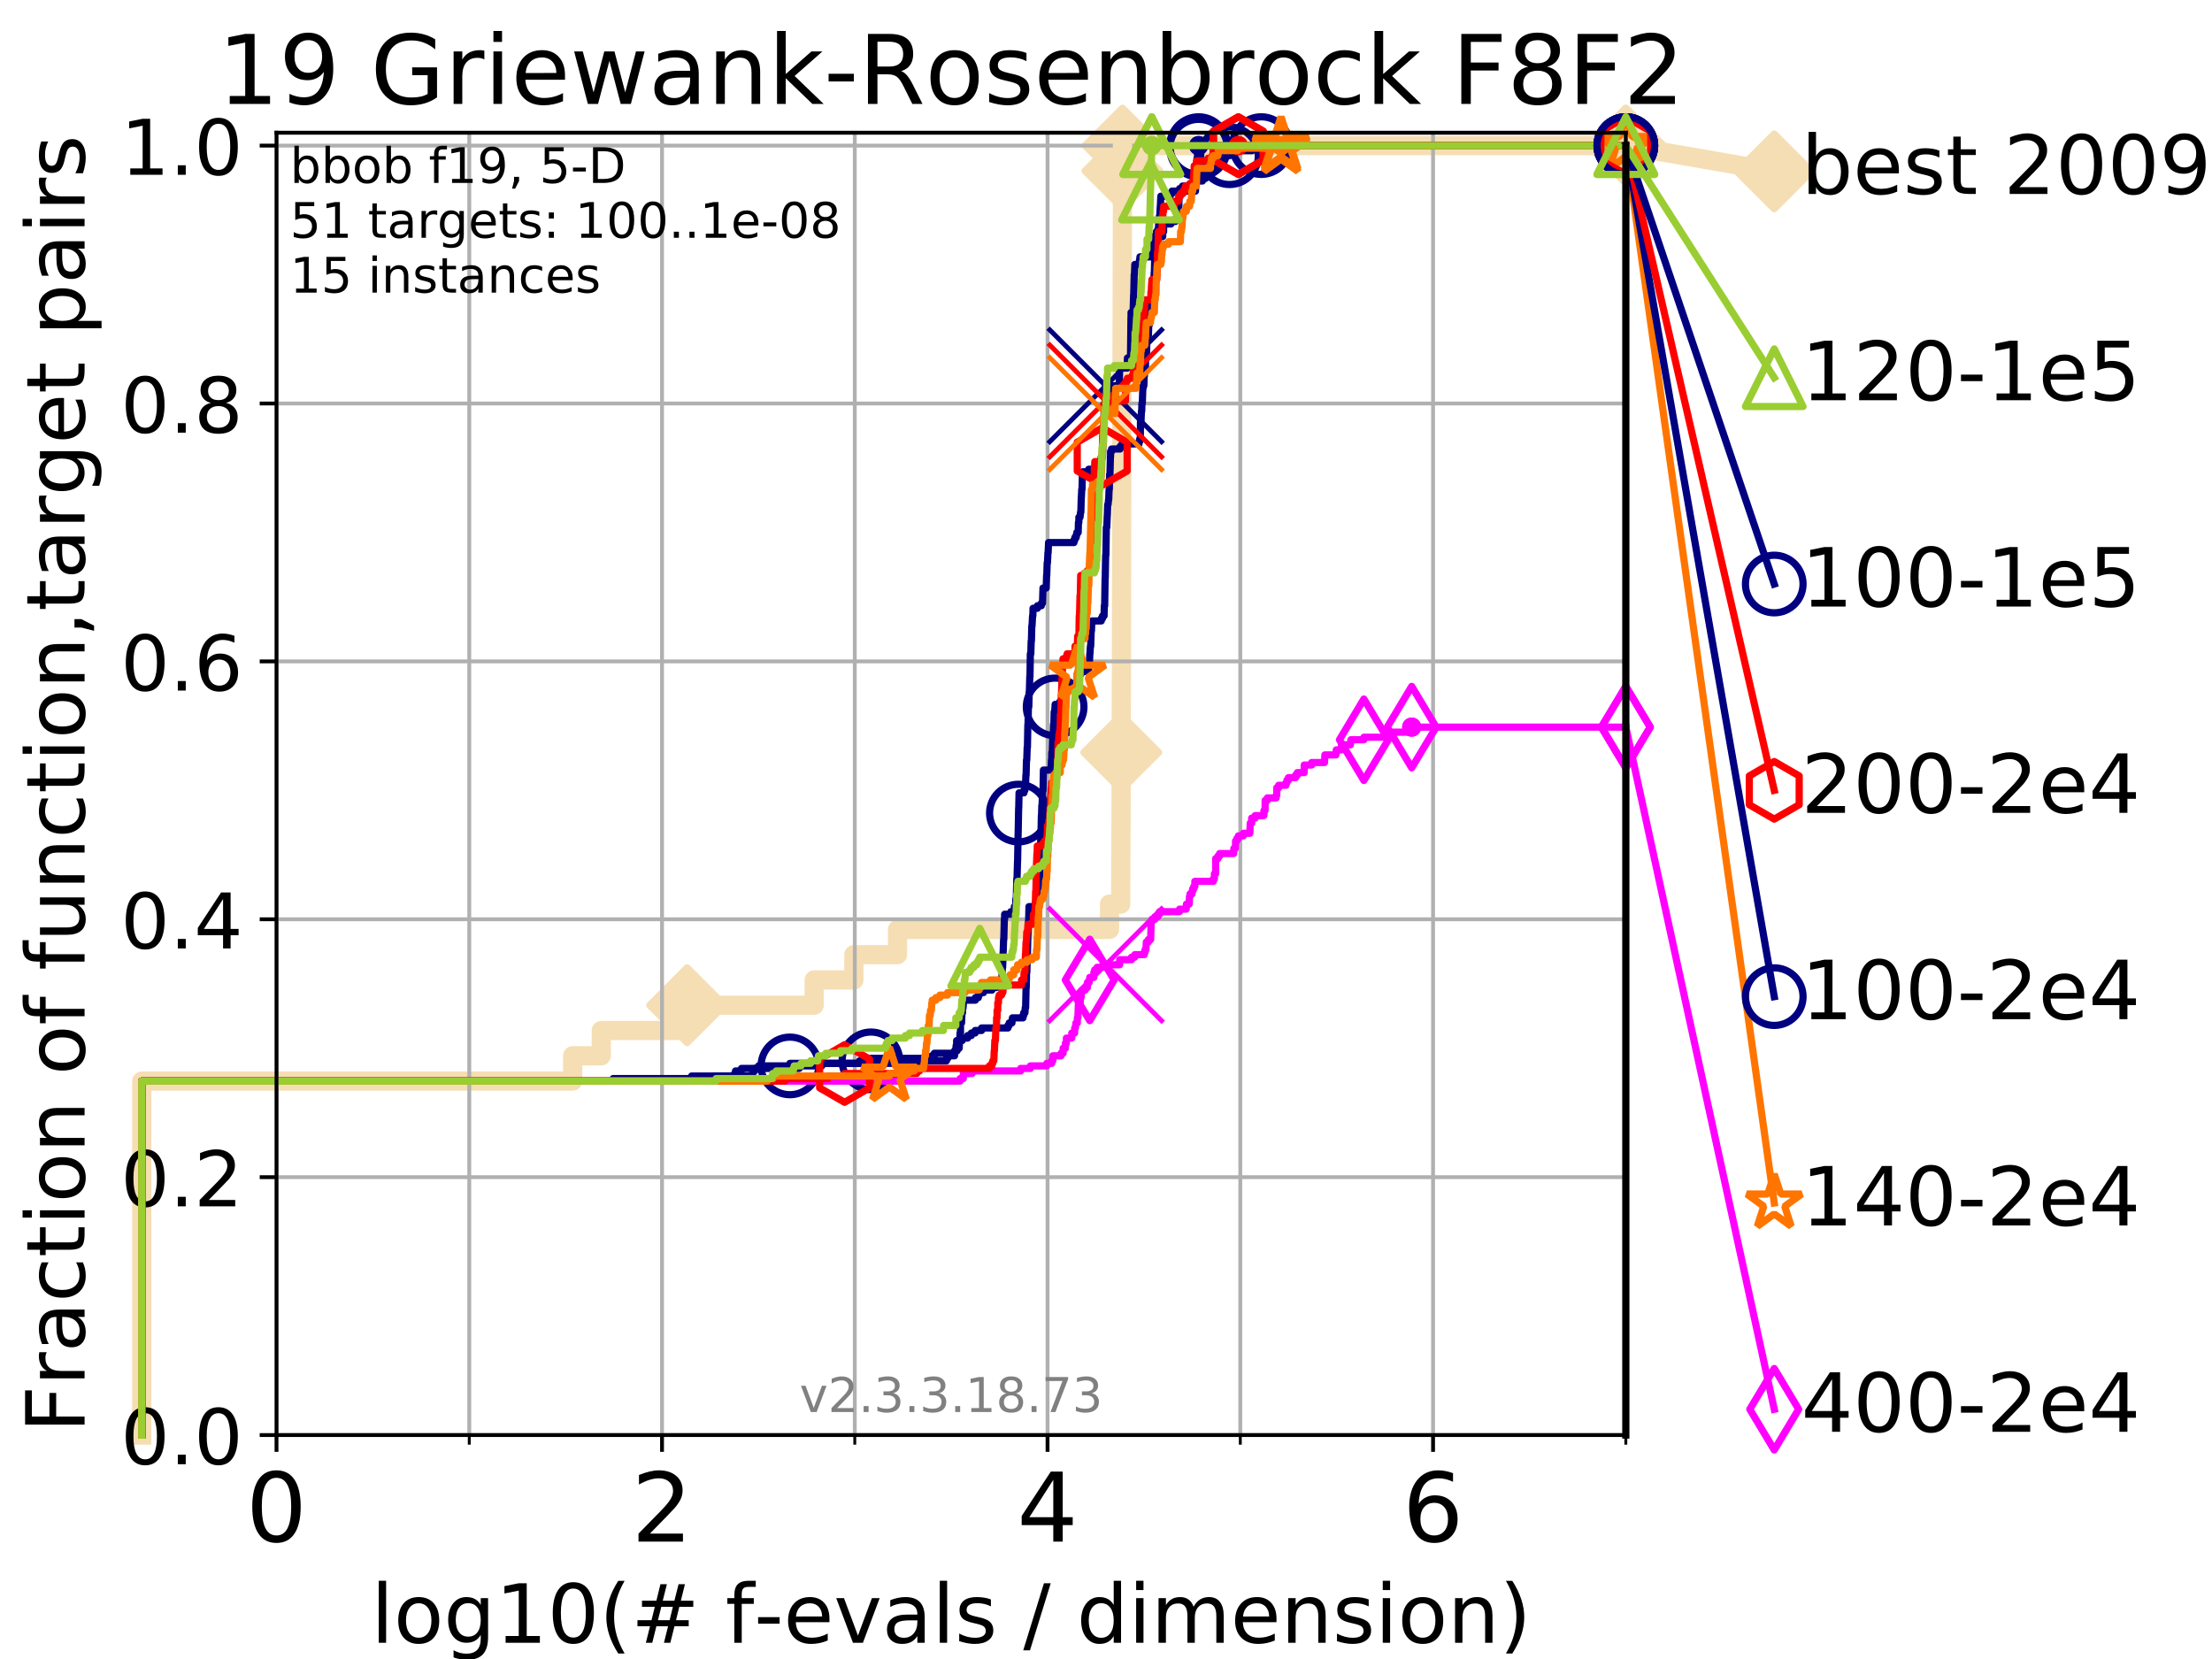 <?xml version="1.0" encoding="utf-8" standalone="no"?>
<!DOCTYPE svg PUBLIC "-//W3C//DTD SVG 1.1//EN"
  "http://www.w3.org/Graphics/SVG/1.1/DTD/svg11.dtd">
<!-- Created with matplotlib (https://matplotlib.org/) -->
<svg height="345.6pt" version="1.1" viewBox="0 0 460.8 345.6" width="460.8pt" xmlns="http://www.w3.org/2000/svg" xmlns:xlink="http://www.w3.org/1999/xlink">
 <defs>
  <style type="text/css">
*{stroke-linecap:butt;stroke-linejoin:round;}
  </style>
 </defs>
 <g id="figure_1">
  <g id="patch_1">
   <path d="M 0 345.6 
L 460.8 345.6 
L 460.8 0 
L 0 0 
z
" style="fill:#ffffff;"/>
  </g>
  <g id="axes_1">
   <g id="patch_2">
    <path d="M 57.6 298.944 
L 338.688 298.944 
L 338.688 27.648 
L 57.6 27.648 
z
" style="fill:#ffffff;"/>
   </g>
   <g id="line2d_1">
    <path d="M 29.533 298.944 
L 29.533 225.208 
L 119.301 225.208 
L 119.301 219.941 
L 125.256 219.941 
L 125.256 214.674 
L 143.144 214.674 
L 143.144 209.407 
L 169.605 209.407 
L 169.605 204.141 
L 177.877 204.141 
L 177.877 198.874 
L 186.972 198.874 
L 186.972 193.607 
L 231.137 193.607 
L 231.137 188.34 
L 233.471 188.34 
L 233.471 183.073 
L 233.491 183.073 
L 233.491 177.806 
L 233.509 177.806 
L 233.509 172.539 
L 233.536 172.539 
L 233.536 167.272 
L 233.553 167.272 
L 233.553 162.006 
L 233.563 162.006 
L 233.563 156.739 
L 233.578 156.739 
L 233.578 151.472 
L 233.585 151.472 
L 233.585 146.205 
L 233.593 146.205 
L 233.593 140.938 
L 233.611 140.938 
L 233.611 135.671 
L 233.623 135.671 
L 233.623 130.404 
L 233.634 130.404 
L 233.634 125.138 
L 233.639 125.138 
L 233.639 119.871 
L 233.647 119.871 
L 233.647 114.604 
L 233.655 114.604 
L 233.655 109.337 
L 233.662 109.337 
L 233.662 104.07 
L 233.683 104.07 
L 233.683 98.803 
L 233.696 98.803 
L 233.696 93.536 
L 233.701 93.536 
L 233.701 88.27 
L 233.708 88.27 
L 233.708 83.003 
L 233.72 83.003 
L 233.72 77.736 
L 233.736 77.736 
L 233.736 72.469 
L 233.752 72.469 
L 233.752 67.202 
L 233.766 67.202 
L 233.766 61.935 
L 233.78 61.935 
L 233.78 56.668 
L 233.791 56.668 
L 233.791 51.402 
L 233.801 51.402 
L 233.801 46.135 
L 233.812 46.135 
L 233.812 40.868 
L 233.825 40.868 
L 233.825 35.601 
L 233.835 35.601 
L 233.835 30.334 
L 338.688 30.334 
" style="fill:none;stroke:#f5deb3;stroke-linecap:square;stroke-width:4;"/>
   </g>
   <g id="line2d_2">
    <defs>
     <path d="M -0 7.778 
L 7.778 0 
L 0 -7.778 
L -7.778 -0 
z
" id="m507fe82373" style="stroke:#f5deb3;stroke-linejoin:miter;stroke-width:1.5;"/>
    </defs>
    <g>
     <use style="fill:#f5deb3;stroke:#f5deb3;stroke-linejoin:miter;stroke-width:1.5;" x="143.144" xlink:href="#m507fe82373" y="209.407"/>
     <use style="fill:#f5deb3;stroke:#f5deb3;stroke-linejoin:miter;stroke-width:1.5;" x="233.578" xlink:href="#m507fe82373" y="156.739"/>
     <use style="fill:#f5deb3;stroke:#f5deb3;stroke-linejoin:miter;stroke-width:1.5;" x="233.835" xlink:href="#m507fe82373" y="35.601"/>
     <use style="fill:#f5deb3;stroke:#f5deb3;stroke-linejoin:miter;stroke-width:1.5;" x="233.835" xlink:href="#m507fe82373" y="30.334"/>
     <use style="fill:#f5deb3;stroke:#f5deb3;stroke-linejoin:miter;stroke-width:1.5;" x="338.688" xlink:href="#m507fe82373" y="30.334"/>
    </g>
   </g>
   <g id="line2d_3">
    <path style="fill:none;stroke:#f5deb3;stroke-linecap:square;stroke-width:4;"/>
    <g/>
   </g>
   <g id="line2d_4">
    <path d="M 338.688 30.334 
L 369.608 35.706 
" style="fill:none;stroke:#f5deb3;stroke-linecap:square;stroke-width:4;"/>
    <g>
     <use style="fill:#f5deb3;stroke:#f5deb3;stroke-linejoin:miter;stroke-width:1.5;" x="338.688" xlink:href="#m507fe82373" y="30.334"/>
     <use style="fill:#f5deb3;stroke:#f5deb3;stroke-linejoin:miter;stroke-width:1.5;" x="369.608" xlink:href="#m507fe82373" y="35.706"/>
    </g>
   </g>
   <g id="matplotlib.axis_1">
    <g id="xtick_1">
     <g id="line2d_5">
      <path clip-path="url(#p86ee439992)" d="M 57.6 298.944 
L 57.6 27.648 
" style="fill:none;stroke:#b0b0b0;stroke-linecap:square;stroke-width:0.8;"/>
     </g>
     <g id="line2d_6">
      <defs>
       <path d="M 0 0 
L 0 3.5 
" id="m7d614ea2e6" style="stroke:#000000;stroke-width:0.8;"/>
      </defs>
      <g>
       <use style="stroke:#000000;stroke-width:0.8;" x="57.6" xlink:href="#m7d614ea2e6" y="298.944"/>
      </g>
     </g>
     <g id="text_1">
      <!-- 0 -->
      <defs>
       <path d="M 31.781 66.406 
Q 24.172 66.406 20.328 58.906 
Q 16.5 51.422 16.5 36.375 
Q 16.5 21.391 20.328 13.891 
Q 24.172 6.391 31.781 6.391 
Q 39.453 6.391 43.281 13.891 
Q 47.125 21.391 47.125 36.375 
Q 47.125 51.422 43.281 58.906 
Q 39.453 66.406 31.781 66.406 
z
M 31.781 74.219 
Q 44.047 74.219 50.516 64.516 
Q 56.984 54.828 56.984 36.375 
Q 56.984 17.969 50.516 8.266 
Q 44.047 -1.422 31.781 -1.422 
Q 19.531 -1.422 13.062 8.266 
Q 6.594 17.969 6.594 36.375 
Q 6.594 54.828 13.062 64.516 
Q 19.531 74.219 31.781 74.219 
z
" id="DejaVuSans-48"/>
      </defs>
      <g transform="translate(51.237 321.141)scale(0.2 -0.2)">
       <use xlink:href="#DejaVuSans-48"/>
      </g>
     </g>
    </g>
    <g id="xtick_2">
     <g id="line2d_7">
      <path clip-path="url(#p86ee439992)" d="M 137.911 298.944 
L 137.911 27.648 
" style="fill:none;stroke:#b0b0b0;stroke-linecap:square;stroke-width:0.8;"/>
     </g>
     <g id="line2d_8">
      <g>
       <use style="stroke:#000000;stroke-width:0.8;" x="137.911" xlink:href="#m7d614ea2e6" y="298.944"/>
      </g>
     </g>
     <g id="text_2">
      <!-- 2 -->
      <defs>
       <path d="M 19.188 8.297 
L 53.609 8.297 
L 53.609 0 
L 7.328 0 
L 7.328 8.297 
Q 12.938 14.109 22.625 23.891 
Q 32.328 33.688 34.812 36.531 
Q 39.547 41.844 41.422 45.531 
Q 43.312 49.219 43.312 52.781 
Q 43.312 58.594 39.234 62.25 
Q 35.156 65.922 28.609 65.922 
Q 23.969 65.922 18.812 64.312 
Q 13.672 62.703 7.812 59.422 
L 7.812 69.391 
Q 13.766 71.781 18.938 73 
Q 24.125 74.219 28.422 74.219 
Q 39.75 74.219 46.484 68.547 
Q 53.219 62.891 53.219 53.422 
Q 53.219 48.922 51.531 44.891 
Q 49.859 40.875 45.406 35.406 
Q 44.188 33.984 37.641 27.219 
Q 31.109 20.453 19.188 8.297 
z
" id="DejaVuSans-50"/>
      </defs>
      <g transform="translate(131.548 321.141)scale(0.2 -0.2)">
       <use xlink:href="#DejaVuSans-50"/>
      </g>
     </g>
    </g>
    <g id="xtick_3">
     <g id="line2d_9">
      <path clip-path="url(#p86ee439992)" d="M 218.222 298.944 
L 218.222 27.648 
" style="fill:none;stroke:#b0b0b0;stroke-linecap:square;stroke-width:0.8;"/>
     </g>
     <g id="line2d_10">
      <g>
       <use style="stroke:#000000;stroke-width:0.8;" x="218.222" xlink:href="#m7d614ea2e6" y="298.944"/>
      </g>
     </g>
     <g id="text_3">
      <!-- 4 -->
      <defs>
       <path d="M 37.797 64.312 
L 12.891 25.391 
L 37.797 25.391 
z
M 35.203 72.906 
L 47.609 72.906 
L 47.609 25.391 
L 58.016 25.391 
L 58.016 17.188 
L 47.609 17.188 
L 47.609 0 
L 37.797 0 
L 37.797 17.188 
L 4.891 17.188 
L 4.891 26.703 
z
" id="DejaVuSans-52"/>
      </defs>
      <g transform="translate(211.859 321.141)scale(0.2 -0.2)">
       <use xlink:href="#DejaVuSans-52"/>
      </g>
     </g>
    </g>
    <g id="xtick_4">
     <g id="line2d_11">
      <path clip-path="url(#p86ee439992)" d="M 298.533 298.944 
L 298.533 27.648 
" style="fill:none;stroke:#b0b0b0;stroke-linecap:square;stroke-width:0.8;"/>
     </g>
     <g id="line2d_12">
      <g>
       <use style="stroke:#000000;stroke-width:0.8;" x="298.533" xlink:href="#m7d614ea2e6" y="298.944"/>
      </g>
     </g>
     <g id="text_4">
      <!-- 6 -->
      <defs>
       <path d="M 33.016 40.375 
Q 26.375 40.375 22.484 35.828 
Q 18.609 31.297 18.609 23.391 
Q 18.609 15.531 22.484 10.953 
Q 26.375 6.391 33.016 6.391 
Q 39.656 6.391 43.531 10.953 
Q 47.406 15.531 47.406 23.391 
Q 47.406 31.297 43.531 35.828 
Q 39.656 40.375 33.016 40.375 
z
M 52.594 71.297 
L 52.594 62.312 
Q 48.875 64.062 45.094 64.984 
Q 41.312 65.922 37.594 65.922 
Q 27.828 65.922 22.672 59.328 
Q 17.531 52.734 16.797 39.406 
Q 19.672 43.656 24.016 45.922 
Q 28.375 48.188 33.594 48.188 
Q 44.578 48.188 50.953 41.516 
Q 57.328 34.859 57.328 23.391 
Q 57.328 12.156 50.688 5.359 
Q 44.047 -1.422 33.016 -1.422 
Q 20.359 -1.422 13.672 8.266 
Q 6.984 17.969 6.984 36.375 
Q 6.984 53.656 15.188 63.938 
Q 23.391 74.219 37.203 74.219 
Q 40.922 74.219 44.703 73.484 
Q 48.484 72.75 52.594 71.297 
z
" id="DejaVuSans-54"/>
      </defs>
      <g transform="translate(292.17 321.141)scale(0.2 -0.2)">
       <use xlink:href="#DejaVuSans-54"/>
      </g>
     </g>
    </g>
    <g id="xtick_5">
     <g id="line2d_13">
      <path clip-path="url(#p86ee439992)" d="M 97.755 298.944 
L 97.755 27.648 
" style="fill:none;stroke:#b0b0b0;stroke-linecap:square;stroke-width:0.8;"/>
     </g>
     <g id="line2d_14">
      <defs>
       <path d="M 0 0 
L 0 2 
" id="m638c2c94ea" style="stroke:#000000;stroke-width:0.6;"/>
      </defs>
      <g>
       <use style="stroke:#000000;stroke-width:0.6;" x="97.755" xlink:href="#m638c2c94ea" y="298.944"/>
      </g>
     </g>
    </g>
    <g id="xtick_6">
     <g id="line2d_15">
      <path clip-path="url(#p86ee439992)" d="M 178.066 298.944 
L 178.066 27.648 
" style="fill:none;stroke:#b0b0b0;stroke-linecap:square;stroke-width:0.8;"/>
     </g>
     <g id="line2d_16">
      <g>
       <use style="stroke:#000000;stroke-width:0.6;" x="178.066" xlink:href="#m638c2c94ea" y="298.944"/>
      </g>
     </g>
    </g>
    <g id="xtick_7">
     <g id="line2d_17">
      <path clip-path="url(#p86ee439992)" d="M 258.377 298.944 
L 258.377 27.648 
" style="fill:none;stroke:#b0b0b0;stroke-linecap:square;stroke-width:0.8;"/>
     </g>
     <g id="line2d_18">
      <g>
       <use style="stroke:#000000;stroke-width:0.6;" x="258.377" xlink:href="#m638c2c94ea" y="298.944"/>
      </g>
     </g>
    </g>
    <g id="xtick_8">
     <g id="line2d_19">
      <path clip-path="url(#p86ee439992)" d="M 338.688 298.944 
L 338.688 27.648 
" style="fill:none;stroke:#b0b0b0;stroke-linecap:square;stroke-width:0.8;"/>
     </g>
     <g id="line2d_20">
      <g>
       <use style="stroke:#000000;stroke-width:0.6;" x="338.688" xlink:href="#m638c2c94ea" y="298.944"/>
      </g>
     </g>
    </g>
    <g id="text_5">
     <!-- log10(# f-evals / dimension) -->
     <defs>
      <path d="M 9.422 75.984 
L 18.406 75.984 
L 18.406 0 
L 9.422 0 
z
" id="DejaVuSans-108"/>
      <path d="M 30.609 48.391 
Q 23.391 48.391 19.188 42.75 
Q 14.984 37.109 14.984 27.297 
Q 14.984 17.484 19.156 11.844 
Q 23.344 6.203 30.609 6.203 
Q 37.797 6.203 41.984 11.859 
Q 46.188 17.531 46.188 27.297 
Q 46.188 37.016 41.984 42.703 
Q 37.797 48.391 30.609 48.391 
z
M 30.609 56 
Q 42.328 56 49.016 48.375 
Q 55.719 40.766 55.719 27.297 
Q 55.719 13.875 49.016 6.219 
Q 42.328 -1.422 30.609 -1.422 
Q 18.844 -1.422 12.172 6.219 
Q 5.516 13.875 5.516 27.297 
Q 5.516 40.766 12.172 48.375 
Q 18.844 56 30.609 56 
z
" id="DejaVuSans-111"/>
      <path d="M 45.406 27.984 
Q 45.406 37.75 41.375 43.109 
Q 37.359 48.484 30.078 48.484 
Q 22.859 48.484 18.828 43.109 
Q 14.797 37.75 14.797 27.984 
Q 14.797 18.266 18.828 12.891 
Q 22.859 7.516 30.078 7.516 
Q 37.359 7.516 41.375 12.891 
Q 45.406 18.266 45.406 27.984 
z
M 54.391 6.781 
Q 54.391 -7.172 48.188 -13.984 
Q 42 -20.797 29.203 -20.797 
Q 24.469 -20.797 20.266 -20.094 
Q 16.062 -19.391 12.109 -17.922 
L 12.109 -9.188 
Q 16.062 -11.328 19.922 -12.344 
Q 23.781 -13.375 27.781 -13.375 
Q 36.625 -13.375 41.016 -8.766 
Q 45.406 -4.156 45.406 5.172 
L 45.406 9.625 
Q 42.625 4.781 38.281 2.391 
Q 33.938 0 27.875 0 
Q 17.828 0 11.672 7.656 
Q 5.516 15.328 5.516 27.984 
Q 5.516 40.672 11.672 48.328 
Q 17.828 56 27.875 56 
Q 33.938 56 38.281 53.609 
Q 42.625 51.219 45.406 46.391 
L 45.406 54.688 
L 54.391 54.688 
z
" id="DejaVuSans-103"/>
      <path d="M 12.406 8.297 
L 28.516 8.297 
L 28.516 63.922 
L 10.984 60.406 
L 10.984 69.391 
L 28.422 72.906 
L 38.281 72.906 
L 38.281 8.297 
L 54.391 8.297 
L 54.391 0 
L 12.406 0 
z
" id="DejaVuSans-49"/>
      <path d="M 31 75.875 
Q 24.469 64.656 21.281 53.656 
Q 18.109 42.672 18.109 31.391 
Q 18.109 20.125 21.312 9.062 
Q 24.516 -2 31 -13.188 
L 23.188 -13.188 
Q 15.875 -1.703 12.234 9.375 
Q 8.594 20.453 8.594 31.391 
Q 8.594 42.281 12.203 53.312 
Q 15.828 64.359 23.188 75.875 
z
" id="DejaVuSans-40"/>
      <path d="M 51.125 44 
L 36.922 44 
L 32.812 27.688 
L 47.125 27.688 
z
M 43.797 71.781 
L 38.719 51.516 
L 52.984 51.516 
L 58.109 71.781 
L 65.922 71.781 
L 60.891 51.516 
L 76.125 51.516 
L 76.125 44 
L 58.984 44 
L 54.984 27.688 
L 70.516 27.688 
L 70.516 20.219 
L 53.078 20.219 
L 48 0 
L 40.188 0 
L 45.219 20.219 
L 30.906 20.219 
L 25.875 0 
L 18.016 0 
L 23.094 20.219 
L 7.719 20.219 
L 7.719 27.688 
L 24.906 27.688 
L 29 44 
L 13.281 44 
L 13.281 51.516 
L 30.906 51.516 
L 35.891 71.781 
z
" id="DejaVuSans-35"/>
      <path id="DejaVuSans-32"/>
      <path d="M 37.109 75.984 
L 37.109 68.5 
L 28.516 68.5 
Q 23.688 68.5 21.797 66.547 
Q 19.922 64.594 19.922 59.516 
L 19.922 54.688 
L 34.719 54.688 
L 34.719 47.703 
L 19.922 47.703 
L 19.922 0 
L 10.891 0 
L 10.891 47.703 
L 2.297 47.703 
L 2.297 54.688 
L 10.891 54.688 
L 10.891 58.5 
Q 10.891 67.625 15.141 71.797 
Q 19.391 75.984 28.609 75.984 
z
" id="DejaVuSans-102"/>
      <path d="M 4.891 31.391 
L 31.203 31.391 
L 31.203 23.391 
L 4.891 23.391 
z
" id="DejaVuSans-45"/>
      <path d="M 56.203 29.594 
L 56.203 25.203 
L 14.891 25.203 
Q 15.484 15.922 20.484 11.062 
Q 25.484 6.203 34.422 6.203 
Q 39.594 6.203 44.453 7.469 
Q 49.312 8.734 54.109 11.281 
L 54.109 2.781 
Q 49.266 0.734 44.188 -0.344 
Q 39.109 -1.422 33.891 -1.422 
Q 20.797 -1.422 13.156 6.188 
Q 5.516 13.812 5.516 26.812 
Q 5.516 40.234 12.766 48.109 
Q 20.016 56 32.328 56 
Q 43.359 56 49.781 48.891 
Q 56.203 41.797 56.203 29.594 
z
M 47.219 32.234 
Q 47.125 39.594 43.094 43.984 
Q 39.062 48.391 32.422 48.391 
Q 24.906 48.391 20.391 44.141 
Q 15.875 39.891 15.188 32.172 
z
" id="DejaVuSans-101"/>
      <path d="M 2.984 54.688 
L 12.5 54.688 
L 29.594 8.797 
L 46.688 54.688 
L 56.203 54.688 
L 35.688 0 
L 23.484 0 
z
" id="DejaVuSans-118"/>
      <path d="M 34.281 27.484 
Q 23.391 27.484 19.188 25 
Q 14.984 22.516 14.984 16.5 
Q 14.984 11.719 18.141 8.906 
Q 21.297 6.109 26.703 6.109 
Q 34.188 6.109 38.703 11.406 
Q 43.219 16.703 43.219 25.484 
L 43.219 27.484 
z
M 52.203 31.203 
L 52.203 0 
L 43.219 0 
L 43.219 8.297 
Q 40.141 3.328 35.547 0.953 
Q 30.953 -1.422 24.312 -1.422 
Q 15.922 -1.422 10.953 3.297 
Q 6 8.016 6 15.922 
Q 6 25.141 12.172 29.828 
Q 18.359 34.516 30.609 34.516 
L 43.219 34.516 
L 43.219 35.406 
Q 43.219 41.609 39.141 45 
Q 35.062 48.391 27.688 48.391 
Q 23 48.391 18.547 47.266 
Q 14.109 46.141 10.016 43.891 
L 10.016 52.203 
Q 14.938 54.109 19.578 55.047 
Q 24.219 56 28.609 56 
Q 40.484 56 46.344 49.844 
Q 52.203 43.703 52.203 31.203 
z
" id="DejaVuSans-97"/>
      <path d="M 44.281 53.078 
L 44.281 44.578 
Q 40.484 46.531 36.375 47.5 
Q 32.281 48.484 27.875 48.484 
Q 21.188 48.484 17.844 46.438 
Q 14.5 44.391 14.5 40.281 
Q 14.5 37.156 16.891 35.375 
Q 19.281 33.594 26.516 31.984 
L 29.594 31.297 
Q 39.156 29.25 43.188 25.516 
Q 47.219 21.781 47.219 15.094 
Q 47.219 7.469 41.188 3.016 
Q 35.156 -1.422 24.609 -1.422 
Q 20.219 -1.422 15.453 -0.562 
Q 10.688 0.297 5.422 2 
L 5.422 11.281 
Q 10.406 8.688 15.234 7.391 
Q 20.062 6.109 24.812 6.109 
Q 31.156 6.109 34.562 8.281 
Q 37.984 10.453 37.984 14.406 
Q 37.984 18.062 35.516 20.016 
Q 33.062 21.969 24.703 23.781 
L 21.578 24.516 
Q 13.234 26.266 9.516 29.906 
Q 5.812 33.547 5.812 39.891 
Q 5.812 47.609 11.281 51.797 
Q 16.75 56 26.812 56 
Q 31.781 56 36.172 55.266 
Q 40.578 54.547 44.281 53.078 
z
" id="DejaVuSans-115"/>
      <path d="M 25.391 72.906 
L 33.688 72.906 
L 8.297 -9.281 
L 0 -9.281 
z
" id="DejaVuSans-47"/>
      <path d="M 45.406 46.391 
L 45.406 75.984 
L 54.391 75.984 
L 54.391 0 
L 45.406 0 
L 45.406 8.203 
Q 42.578 3.328 38.25 0.953 
Q 33.938 -1.422 27.875 -1.422 
Q 17.969 -1.422 11.734 6.484 
Q 5.516 14.406 5.516 27.297 
Q 5.516 40.188 11.734 48.094 
Q 17.969 56 27.875 56 
Q 33.938 56 38.25 53.625 
Q 42.578 51.266 45.406 46.391 
z
M 14.797 27.297 
Q 14.797 17.391 18.875 11.75 
Q 22.953 6.109 30.078 6.109 
Q 37.203 6.109 41.297 11.75 
Q 45.406 17.391 45.406 27.297 
Q 45.406 37.203 41.297 42.844 
Q 37.203 48.484 30.078 48.484 
Q 22.953 48.484 18.875 42.844 
Q 14.797 37.203 14.797 27.297 
z
" id="DejaVuSans-100"/>
      <path d="M 9.422 54.688 
L 18.406 54.688 
L 18.406 0 
L 9.422 0 
z
M 9.422 75.984 
L 18.406 75.984 
L 18.406 64.594 
L 9.422 64.594 
z
" id="DejaVuSans-105"/>
      <path d="M 52 44.188 
Q 55.375 50.25 60.062 53.125 
Q 64.75 56 71.094 56 
Q 79.641 56 84.281 50.016 
Q 88.922 44.047 88.922 33.016 
L 88.922 0 
L 79.891 0 
L 79.891 32.719 
Q 79.891 40.578 77.094 44.375 
Q 74.312 48.188 68.609 48.188 
Q 61.625 48.188 57.562 43.547 
Q 53.516 38.922 53.516 30.906 
L 53.516 0 
L 44.484 0 
L 44.484 32.719 
Q 44.484 40.625 41.703 44.406 
Q 38.922 48.188 33.109 48.188 
Q 26.219 48.188 22.156 43.531 
Q 18.109 38.875 18.109 30.906 
L 18.109 0 
L 9.078 0 
L 9.078 54.688 
L 18.109 54.688 
L 18.109 46.188 
Q 21.188 51.219 25.484 53.609 
Q 29.781 56 35.688 56 
Q 41.656 56 45.828 52.969 
Q 50 49.953 52 44.188 
z
" id="DejaVuSans-109"/>
      <path d="M 54.891 33.016 
L 54.891 0 
L 45.906 0 
L 45.906 32.719 
Q 45.906 40.484 42.875 44.328 
Q 39.844 48.188 33.797 48.188 
Q 26.516 48.188 22.312 43.547 
Q 18.109 38.922 18.109 30.906 
L 18.109 0 
L 9.078 0 
L 9.078 54.688 
L 18.109 54.688 
L 18.109 46.188 
Q 21.344 51.125 25.703 53.562 
Q 30.078 56 35.797 56 
Q 45.219 56 50.047 50.172 
Q 54.891 44.344 54.891 33.016 
z
" id="DejaVuSans-110"/>
      <path d="M 8.016 75.875 
L 15.828 75.875 
Q 23.141 64.359 26.781 53.312 
Q 30.422 42.281 30.422 31.391 
Q 30.422 20.453 26.781 9.375 
Q 23.141 -1.703 15.828 -13.188 
L 8.016 -13.188 
Q 14.5 -2 17.703 9.062 
Q 20.906 20.125 20.906 31.391 
Q 20.906 42.672 17.703 53.656 
Q 14.5 64.656 8.016 75.875 
z
" id="DejaVuSans-41"/>
     </defs>
     <g transform="translate(77.303 342.218)scale(0.17 -0.17)">
      <use xlink:href="#DejaVuSans-108"/>
      <use x="27.783" xlink:href="#DejaVuSans-111"/>
      <use x="88.965" xlink:href="#DejaVuSans-103"/>
      <use x="152.441" xlink:href="#DejaVuSans-49"/>
      <use x="216.064" xlink:href="#DejaVuSans-48"/>
      <use x="279.688" xlink:href="#DejaVuSans-40"/>
      <use x="318.701" xlink:href="#DejaVuSans-35"/>
      <use x="402.49" xlink:href="#DejaVuSans-32"/>
      <use x="434.277" xlink:href="#DejaVuSans-102"/>
      <use x="469.404" xlink:href="#DejaVuSans-45"/>
      <use x="505.488" xlink:href="#DejaVuSans-101"/>
      <use x="567.012" xlink:href="#DejaVuSans-118"/>
      <use x="626.191" xlink:href="#DejaVuSans-97"/>
      <use x="687.471" xlink:href="#DejaVuSans-108"/>
      <use x="715.254" xlink:href="#DejaVuSans-115"/>
      <use x="767.354" xlink:href="#DejaVuSans-32"/>
      <use x="799.141" xlink:href="#DejaVuSans-47"/>
      <use x="832.832" xlink:href="#DejaVuSans-32"/>
      <use x="864.619" xlink:href="#DejaVuSans-100"/>
      <use x="928.096" xlink:href="#DejaVuSans-105"/>
      <use x="955.879" xlink:href="#DejaVuSans-109"/>
      <use x="1053.291" xlink:href="#DejaVuSans-101"/>
      <use x="1114.814" xlink:href="#DejaVuSans-110"/>
      <use x="1178.193" xlink:href="#DejaVuSans-115"/>
      <use x="1230.293" xlink:href="#DejaVuSans-105"/>
      <use x="1258.076" xlink:href="#DejaVuSans-111"/>
      <use x="1319.258" xlink:href="#DejaVuSans-110"/>
      <use x="1382.637" xlink:href="#DejaVuSans-41"/>
     </g>
    </g>
   </g>
   <g id="matplotlib.axis_2">
    <g id="ytick_1">
     <g id="line2d_21">
      <path clip-path="url(#p86ee439992)" d="M 57.6 298.944 
L 338.688 298.944 
" style="fill:none;stroke:#b0b0b0;stroke-linecap:square;stroke-width:0.8;"/>
     </g>
     <g id="line2d_22">
      <defs>
       <path d="M 0 0 
L -3.5 0 
" id="mc714452008" style="stroke:#000000;stroke-width:0.8;"/>
      </defs>
      <g>
       <use style="stroke:#000000;stroke-width:0.8;" x="57.6" xlink:href="#mc714452008" y="298.944"/>
      </g>
     </g>
     <g id="text_6">
      <!-- 0.0 -->
      <defs>
       <path d="M 10.688 12.406 
L 21 12.406 
L 21 0 
L 10.688 0 
z
" id="DejaVuSans-46"/>
      </defs>
      <g transform="translate(25.155 305.023)scale(0.16 -0.16)">
       <use xlink:href="#DejaVuSans-48"/>
       <use x="63.623" xlink:href="#DejaVuSans-46"/>
       <use x="95.41" xlink:href="#DejaVuSans-48"/>
      </g>
     </g>
    </g>
    <g id="ytick_2">
     <g id="line2d_23">
      <path clip-path="url(#p86ee439992)" d="M 57.6 245.222 
L 338.688 245.222 
" style="fill:none;stroke:#b0b0b0;stroke-linecap:square;stroke-width:0.8;"/>
     </g>
     <g id="line2d_24">
      <g>
       <use style="stroke:#000000;stroke-width:0.8;" x="57.6" xlink:href="#mc714452008" y="245.222"/>
      </g>
     </g>
     <g id="text_7">
      <!-- 0.2 -->
      <g transform="translate(25.155 251.301)scale(0.16 -0.16)">
       <use xlink:href="#DejaVuSans-48"/>
       <use x="63.623" xlink:href="#DejaVuSans-46"/>
       <use x="95.41" xlink:href="#DejaVuSans-50"/>
      </g>
     </g>
    </g>
    <g id="ytick_3">
     <g id="line2d_25">
      <path clip-path="url(#p86ee439992)" d="M 57.6 191.5 
L 338.688 191.5 
" style="fill:none;stroke:#b0b0b0;stroke-linecap:square;stroke-width:0.8;"/>
     </g>
     <g id="line2d_26">
      <g>
       <use style="stroke:#000000;stroke-width:0.8;" x="57.6" xlink:href="#mc714452008" y="191.5"/>
      </g>
     </g>
     <g id="text_8">
      <!-- 0.4 -->
      <g transform="translate(25.155 197.579)scale(0.16 -0.16)">
       <use xlink:href="#DejaVuSans-48"/>
       <use x="63.623" xlink:href="#DejaVuSans-46"/>
       <use x="95.41" xlink:href="#DejaVuSans-52"/>
      </g>
     </g>
    </g>
    <g id="ytick_4">
     <g id="line2d_27">
      <path clip-path="url(#p86ee439992)" d="M 57.6 137.778 
L 338.688 137.778 
" style="fill:none;stroke:#b0b0b0;stroke-linecap:square;stroke-width:0.8;"/>
     </g>
     <g id="line2d_28">
      <g>
       <use style="stroke:#000000;stroke-width:0.8;" x="57.6" xlink:href="#mc714452008" y="137.778"/>
      </g>
     </g>
     <g id="text_9">
      <!-- 0.6 -->
      <g transform="translate(25.155 143.857)scale(0.16 -0.16)">
       <use xlink:href="#DejaVuSans-48"/>
       <use x="63.623" xlink:href="#DejaVuSans-46"/>
       <use x="95.41" xlink:href="#DejaVuSans-54"/>
      </g>
     </g>
    </g>
    <g id="ytick_5">
     <g id="line2d_29">
      <path clip-path="url(#p86ee439992)" d="M 57.6 84.056 
L 338.688 84.056 
" style="fill:none;stroke:#b0b0b0;stroke-linecap:square;stroke-width:0.8;"/>
     </g>
     <g id="line2d_30">
      <g>
       <use style="stroke:#000000;stroke-width:0.8;" x="57.6" xlink:href="#mc714452008" y="84.056"/>
      </g>
     </g>
     <g id="text_10">
      <!-- 0.8 -->
      <defs>
       <path d="M 31.781 34.625 
Q 24.75 34.625 20.719 30.859 
Q 16.703 27.094 16.703 20.516 
Q 16.703 13.922 20.719 10.156 
Q 24.75 6.391 31.781 6.391 
Q 38.812 6.391 42.859 10.172 
Q 46.922 13.969 46.922 20.516 
Q 46.922 27.094 42.891 30.859 
Q 38.875 34.625 31.781 34.625 
z
M 21.922 38.812 
Q 15.578 40.375 12.031 44.719 
Q 8.5 49.078 8.5 55.328 
Q 8.5 64.062 14.719 69.141 
Q 20.953 74.219 31.781 74.219 
Q 42.672 74.219 48.875 69.141 
Q 55.078 64.062 55.078 55.328 
Q 55.078 49.078 51.531 44.719 
Q 48 40.375 41.703 38.812 
Q 48.828 37.156 52.797 32.312 
Q 56.781 27.484 56.781 20.516 
Q 56.781 9.906 50.312 4.234 
Q 43.844 -1.422 31.781 -1.422 
Q 19.734 -1.422 13.25 4.234 
Q 6.781 9.906 6.781 20.516 
Q 6.781 27.484 10.781 32.312 
Q 14.797 37.156 21.922 38.812 
z
M 18.312 54.391 
Q 18.312 48.734 21.844 45.562 
Q 25.391 42.391 31.781 42.391 
Q 38.141 42.391 41.719 45.562 
Q 45.312 48.734 45.312 54.391 
Q 45.312 60.062 41.719 63.234 
Q 38.141 66.406 31.781 66.406 
Q 25.391 66.406 21.844 63.234 
Q 18.312 60.062 18.312 54.391 
z
" id="DejaVuSans-56"/>
      </defs>
      <g transform="translate(25.155 90.135)scale(0.16 -0.16)">
       <use xlink:href="#DejaVuSans-48"/>
       <use x="63.623" xlink:href="#DejaVuSans-46"/>
       <use x="95.41" xlink:href="#DejaVuSans-56"/>
      </g>
     </g>
    </g>
    <g id="ytick_6">
     <g id="line2d_31">
      <path clip-path="url(#p86ee439992)" d="M 57.6 30.334 
L 338.688 30.334 
" style="fill:none;stroke:#b0b0b0;stroke-linecap:square;stroke-width:0.8;"/>
     </g>
     <g id="line2d_32">
      <g>
       <use style="stroke:#000000;stroke-width:0.8;" x="57.6" xlink:href="#mc714452008" y="30.334"/>
      </g>
     </g>
     <g id="text_11">
      <!-- 1.0 -->
      <g transform="translate(25.155 36.413)scale(0.16 -0.16)">
       <use xlink:href="#DejaVuSans-49"/>
       <use x="63.623" xlink:href="#DejaVuSans-46"/>
       <use x="95.41" xlink:href="#DejaVuSans-48"/>
      </g>
     </g>
    </g>
    <g id="text_12">
     <!-- Fraction of function,target pairs -->
     <defs>
      <path d="M 9.812 72.906 
L 51.703 72.906 
L 51.703 64.594 
L 19.672 64.594 
L 19.672 43.109 
L 48.578 43.109 
L 48.578 34.812 
L 19.672 34.812 
L 19.672 0 
L 9.812 0 
z
" id="DejaVuSans-70"/>
      <path d="M 41.109 46.297 
Q 39.594 47.172 37.812 47.578 
Q 36.031 48 33.891 48 
Q 26.266 48 22.188 43.047 
Q 18.109 38.094 18.109 28.812 
L 18.109 0 
L 9.078 0 
L 9.078 54.688 
L 18.109 54.688 
L 18.109 46.188 
Q 20.953 51.172 25.484 53.578 
Q 30.031 56 36.531 56 
Q 37.453 56 38.578 55.875 
Q 39.703 55.766 41.062 55.516 
z
" id="DejaVuSans-114"/>
      <path d="M 48.781 52.594 
L 48.781 44.188 
Q 44.969 46.297 41.141 47.344 
Q 37.312 48.391 33.406 48.391 
Q 24.656 48.391 19.812 42.844 
Q 14.984 37.312 14.984 27.297 
Q 14.984 17.281 19.812 11.734 
Q 24.656 6.203 33.406 6.203 
Q 37.312 6.203 41.141 7.25 
Q 44.969 8.297 48.781 10.406 
L 48.781 2.094 
Q 45.016 0.344 40.984 -0.531 
Q 36.969 -1.422 32.422 -1.422 
Q 20.062 -1.422 12.781 6.344 
Q 5.516 14.109 5.516 27.297 
Q 5.516 40.672 12.859 48.328 
Q 20.219 56 33.016 56 
Q 37.156 56 41.109 55.141 
Q 45.062 54.297 48.781 52.594 
z
" id="DejaVuSans-99"/>
      <path d="M 18.312 70.219 
L 18.312 54.688 
L 36.812 54.688 
L 36.812 47.703 
L 18.312 47.703 
L 18.312 18.016 
Q 18.312 11.328 20.141 9.422 
Q 21.969 7.516 27.594 7.516 
L 36.812 7.516 
L 36.812 0 
L 27.594 0 
Q 17.188 0 13.234 3.875 
Q 9.281 7.766 9.281 18.016 
L 9.281 47.703 
L 2.688 47.703 
L 2.688 54.688 
L 9.281 54.688 
L 9.281 70.219 
z
" id="DejaVuSans-116"/>
      <path d="M 8.5 21.578 
L 8.5 54.688 
L 17.484 54.688 
L 17.484 21.922 
Q 17.484 14.156 20.5 10.266 
Q 23.531 6.391 29.594 6.391 
Q 36.859 6.391 41.078 11.031 
Q 45.312 15.672 45.312 23.688 
L 45.312 54.688 
L 54.297 54.688 
L 54.297 0 
L 45.312 0 
L 45.312 8.406 
Q 42.047 3.422 37.719 1 
Q 33.406 -1.422 27.688 -1.422 
Q 18.266 -1.422 13.375 4.438 
Q 8.5 10.297 8.5 21.578 
z
M 31.109 56 
z
" id="DejaVuSans-117"/>
      <path d="M 11.719 12.406 
L 22.016 12.406 
L 22.016 4 
L 14.016 -11.625 
L 7.719 -11.625 
L 11.719 4 
z
" id="DejaVuSans-44"/>
      <path d="M 18.109 8.203 
L 18.109 -20.797 
L 9.078 -20.797 
L 9.078 54.688 
L 18.109 54.688 
L 18.109 46.391 
Q 20.953 51.266 25.266 53.625 
Q 29.594 56 35.594 56 
Q 45.562 56 51.781 48.094 
Q 58.016 40.188 58.016 27.297 
Q 58.016 14.406 51.781 6.484 
Q 45.562 -1.422 35.594 -1.422 
Q 29.594 -1.422 25.266 0.953 
Q 20.953 3.328 18.109 8.203 
z
M 48.688 27.297 
Q 48.688 37.203 44.609 42.844 
Q 40.531 48.484 33.406 48.484 
Q 26.266 48.484 22.188 42.844 
Q 18.109 37.203 18.109 27.297 
Q 18.109 17.391 22.188 11.75 
Q 26.266 6.109 33.406 6.109 
Q 40.531 6.109 44.609 11.75 
Q 48.688 17.391 48.688 27.297 
z
" id="DejaVuSans-112"/>
     </defs>
     <g transform="translate(17.62 298.435)rotate(-90)scale(0.17 -0.17)">
      <use xlink:href="#DejaVuSans-70"/>
      <use x="57.41" xlink:href="#DejaVuSans-114"/>
      <use x="98.523" xlink:href="#DejaVuSans-97"/>
      <use x="159.803" xlink:href="#DejaVuSans-99"/>
      <use x="214.783" xlink:href="#DejaVuSans-116"/>
      <use x="253.992" xlink:href="#DejaVuSans-105"/>
      <use x="281.775" xlink:href="#DejaVuSans-111"/>
      <use x="342.957" xlink:href="#DejaVuSans-110"/>
      <use x="406.336" xlink:href="#DejaVuSans-32"/>
      <use x="438.123" xlink:href="#DejaVuSans-111"/>
      <use x="499.305" xlink:href="#DejaVuSans-102"/>
      <use x="534.51" xlink:href="#DejaVuSans-32"/>
      <use x="566.297" xlink:href="#DejaVuSans-102"/>
      <use x="601.502" xlink:href="#DejaVuSans-117"/>
      <use x="664.881" xlink:href="#DejaVuSans-110"/>
      <use x="728.26" xlink:href="#DejaVuSans-99"/>
      <use x="783.24" xlink:href="#DejaVuSans-116"/>
      <use x="822.449" xlink:href="#DejaVuSans-105"/>
      <use x="850.232" xlink:href="#DejaVuSans-111"/>
      <use x="911.414" xlink:href="#DejaVuSans-110"/>
      <use x="974.793" xlink:href="#DejaVuSans-44"/>
      <use x="1006.58" xlink:href="#DejaVuSans-116"/>
      <use x="1045.789" xlink:href="#DejaVuSans-97"/>
      <use x="1107.068" xlink:href="#DejaVuSans-114"/>
      <use x="1148.166" xlink:href="#DejaVuSans-103"/>
      <use x="1211.643" xlink:href="#DejaVuSans-101"/>
      <use x="1273.166" xlink:href="#DejaVuSans-116"/>
      <use x="1312.375" xlink:href="#DejaVuSans-32"/>
      <use x="1344.162" xlink:href="#DejaVuSans-112"/>
      <use x="1407.639" xlink:href="#DejaVuSans-97"/>
      <use x="1468.918" xlink:href="#DejaVuSans-105"/>
      <use x="1496.701" xlink:href="#DejaVuSans-114"/>
      <use x="1537.814" xlink:href="#DejaVuSans-115"/>
     </g>
    </g>
   </g>
   <g id="line2d_33">
    <defs>
     <path d="M 0 1.5 
C 0.398 1.5 0.779 1.342 1.061 1.061 
C 1.342 0.779 1.5 0.398 1.5 0 
C 1.5 -0.398 1.342 -0.779 1.061 -1.061 
C 0.779 -1.342 0.398 -1.5 0 -1.5 
C -0.398 -1.5 -0.779 -1.342 -1.061 -1.061 
C -1.342 -0.779 -1.5 -0.398 -1.5 0 
C -1.5 0.398 -1.342 0.779 -1.061 1.061 
C -0.779 1.342 -0.398 1.5 0 1.5 
z
" id="m5325e82168" style="stroke:#f5deb3;"/>
    </defs>
    <g>
     <use style="fill:#f5deb3;stroke:#f5deb3;" x="233.835" xlink:href="#m5325e82168" y="30.334"/>
     <use style="fill:#f5deb3;stroke:#f5deb3;" x="233.835" xlink:href="#m5325e82168" y="30.334"/>
    </g>
   </g>
   <g id="line2d_34">
    <defs>
     <path d="M 0 1.5 
C 0.398 1.5 0.779 1.342 1.061 1.061 
C 1.342 0.779 1.5 0.398 1.5 0 
C 1.5 -0.398 1.342 -0.779 1.061 -1.061 
C 0.779 -1.342 0.398 -1.5 0 -1.5 
C -0.398 -1.5 -0.779 -1.342 -1.061 -1.061 
C -1.342 -0.779 -1.5 -0.398 -1.5 0 
C -1.5 0.398 -1.342 0.779 -1.061 1.061 
C -0.779 1.342 -0.398 1.5 0 1.5 
z
" id="m7f0362e4d7" style="stroke:#000080;"/>
    </defs>
    <g>
     <use style="fill:#000080;stroke:#000080;" x="262.738" xlink:href="#m7f0362e4d7" y="30.334"/>
     <use style="fill:#000080;stroke:#000080;" x="262.738" xlink:href="#m7f0362e4d7" y="30.334"/>
    </g>
   </g>
   <g id="line2d_35">
    <path d="M 29.533 298.944 
L 29.533 225.208 
L 147.868 225.208 
L 147.868 224.681 
L 148.715 224.681 
L 148.715 224.155 
L 156.789 224.155 
L 156.824 223.101 
L 157.243 223.101 
L 157.243 222.575 
L 158.02 222.575 
L 158.02 222.048 
L 164.547 222.048 
L 164.547 221.521 
L 192.564 221.521 
L 192.564 220.994 
L 197.159 220.994 
L 197.159 220.468 
L 197.443 220.468 
L 197.443 219.941 
L 198.849 219.941 
L 198.849 218.888 
L 199.395 218.888 
L 199.395 218.361 
L 199.819 218.361 
L 199.869 216.781 
L 199.946 216.781 
L 199.992 215.201 
L 200.09 215.201 
L 200.09 213.094 
L 200.307 213.094 
L 200.398 210.987 
L 200.507 210.987 
L 200.522 209.934 
L 200.621 209.934 
L 200.729 208.354 
L 203.178 208.354 
L 203.178 207.827 
L 203.806 207.827 
L 203.806 207.301 
L 204.009 207.301 
L 204.009 206.774 
L 204.889 206.774 
L 204.889 206.247 
L 206.655 206.247 
L 206.655 205.721 
L 207.614 205.721 
L 207.614 205.194 
L 208.57 205.194 
L 208.653 203.614 
L 208.72 203.614 
L 208.814 201.507 
L 208.867 201.507 
L 208.969 198.347 
L 208.98 198.347 
L 209.066 195.714 
L 209.108 195.714 
L 209.219 191.5 
L 209.268 191.5 
L 209.289 190.447 
L 210.576 190.447 
L 210.576 189.92 
L 211.305 189.92 
L 211.314 188.867 
L 211.577 188.867 
L 211.618 187.287 
L 211.711 187.287 
L 211.817 183.073 
L 211.867 183.073 
L 211.97 179.386 
L 211.986 179.386 
L 212.093 173.593 
L 212.101 173.593 
L 212.203 168.326 
L 212.222 168.326 
L 212.288 165.166 
L 213.307 165.166 
L 213.307 164.639 
L 213.503 164.639 
L 213.563 163.586 
L 213.633 163.586 
L 213.714 161.479 
L 213.751 161.479 
L 213.84 158.319 
L 213.893 158.319 
L 213.982 155.685 
L 214.03 155.685 
L 214.122 150.945 
L 214.155 150.945 
L 214.239 147.258 
L 214.319 147.258 
L 214.397 144.098 
L 214.438 144.098 
L 214.523 140.938 
L 214.564 140.938 
L 214.638 136.198 
L 214.739 136.198 
L 214.813 133.565 
L 214.859 133.565 
L 214.945 130.404 
L 214.992 130.404 
L 215.101 128.298 
L 215.161 128.298 
L 215.199 126.718 
L 216.115 126.718 
L 216.115 126.191 
L 216.926 126.191 
L 216.926 125.664 
L 217.172 125.664 
L 217.272 122.504 
L 217.946 122.504 
L 218.025 119.871 
L 218.062 119.871 
L 218.148 117.237 
L 218.203 117.237 
L 218.308 115.131 
L 218.345 115.131 
L 218.436 113.024 
L 223.726 113.024 
L 223.726 112.497 
L 223.912 112.497 
L 223.912 111.97 
L 224.193 111.97 
L 224.193 111.444 
L 224.318 111.444 
L 224.318 110.917 
L 224.607 110.917 
L 224.661 108.81 
L 224.745 108.81 
L 224.745 107.757 
L 224.991 107.757 
L 225.092 106.704 
L 225.159 106.704 
L 225.252 103.543 
L 225.273 103.543 
L 225.344 101.963 
L 225.401 101.963 
L 225.473 99.33 
L 225.535 99.33 
L 225.564 98.277 
L 226.801 98.277 
L 226.801 97.75 
L 229.056 97.75 
L 229.153 96.697 
L 229.229 96.697 
L 229.314 95.643 
L 229.436 95.643 
L 229.436 95.116 
L 229.68 95.116 
L 229.766 90.903 
L 229.843 90.903 
L 229.887 89.323 
L 229.965 89.323 
L 230.016 85.109 
L 230.088 85.109 
L 230.088 84.056 
L 230.236 84.056 
L 230.304 80.369 
L 233.159 80.369 
L 233.242 76.682 
L 234.797 76.682 
L 234.866 74.576 
L 235.501 74.576 
L 235.601 66.149 
L 235.619 66.149 
L 235.62 65.095 
L 236.044 65.095 
L 236.153 61.409 
L 236.179 61.409 
L 236.275 57.195 
L 236.329 57.195 
L 236.405 55.088 
L 237.302 55.088 
L 237.397 54.035 
L 237.473 54.035 
L 237.473 53.508 
L 240.065 53.508 
L 240.158 50.875 
L 240.18 50.875 
L 240.205 49.295 
L 242.205 49.295 
L 242.231 48.241 
L 242.398 48.241 
L 242.405 46.661 
L 243.933 46.661 
L 243.933 46.135 
L 244.858 46.135 
L 244.858 45.608 
L 245.207 45.608 
L 245.265 44.028 
L 245.546 44.028 
L 245.653 39.814 
L 245.729 39.814 
L 245.729 39.288 
L 246.34 39.288 
L 246.34 38.761 
L 247.979 38.761 
L 247.979 38.234 
L 249.134 38.234 
L 249.134 37.708 
L 250.49 37.708 
L 250.49 37.181 
L 251.131 37.181 
L 251.131 36.654 
L 251.443 36.654 
L 251.443 36.128 
L 251.577 36.128 
L 251.577 35.601 
L 251.769 35.601 
L 251.769 35.074 
L 252.16 35.074 
L 252.17 34.021 
L 253.409 34.021 
L 253.409 33.494 
L 254.395 33.494 
L 254.431 32.441 
L 256.133 32.441 
L 256.133 31.914 
L 256.581 31.914 
L 256.581 31.387 
L 260.845 31.387 
L 260.845 30.861 
L 262.738 30.861 
L 262.738 30.334 
L 338.688 30.334 
L 338.688 30.334 
" style="fill:none;stroke:#000080;stroke-linecap:square;stroke-width:1.5;"/>
   </g>
   <g id="line2d_36">
    <defs>
     <path d="M 0 6 
C 1.591 6 3.117 5.368 4.243 4.243 
C 5.368 3.117 6 1.591 6 0 
C 6 -1.591 5.368 -3.117 4.243 -4.243 
C 3.117 -5.368 1.591 -6 0 -6 
C -1.591 -6 -3.117 -5.368 -4.243 -4.243 
C -5.368 -3.117 -6 -1.591 -6 0 
C -6 1.591 -5.368 3.117 -4.243 4.243 
C -3.117 5.368 -1.591 6 0 6 
z
" id="m2a58daf4f8" style="stroke:#000080;stroke-width:1.5;"/>
    </defs>
    <g>
     <use style="fill-opacity:0;stroke:#000080;stroke-width:1.5;" x="164.547" xlink:href="#m2a58daf4f8" y="222.048"/>
     <use style="fill-opacity:0;stroke:#000080;stroke-width:1.5;" x="212.148" xlink:href="#m2a58daf4f8" y="169.379"/>
     <use style="fill-opacity:0;stroke:#000080;stroke-width:1.5;" x="256.133" xlink:href="#m2a58daf4f8" y="32.441"/>
     <use style="fill-opacity:0;stroke:#000080;stroke-width:1.5;" x="262.738" xlink:href="#m2a58daf4f8" y="30.334"/>
     <use style="fill-opacity:0;stroke:#000080;stroke-width:1.5;" x="338.688" xlink:href="#m2a58daf4f8" y="30.334"/>
    </g>
   </g>
   <g id="line2d_37">
    <path style="fill:none;stroke:#000080;stroke-linecap:square;stroke-width:1.5;"/>
    <g/>
   </g>
   <g id="line2d_38">
    <path clip-path="url(#p86ee439992)" d="M 230.329 80.369 
" style="fill:none;stroke:#000080;stroke-linecap:square;stroke-width:1.5;"/>
    <defs>
     <path d="M -12 12 
L 12 -12 
M -12 -12 
L 12 12 
" id="mc022891776" style="stroke:#000080;"/>
    </defs>
    <g clip-path="url(#p86ee439992)">
     <use style="fill:#000080;stroke:#000080;" x="230.329" xlink:href="#mc022891776" y="80.369"/>
    </g>
   </g>
   <g id="line2d_39">
    <g>
     <use style="fill:#000080;stroke:#000080;" x="249.696" xlink:href="#m7f0362e4d7" y="30.334"/>
     <use style="fill:#000080;stroke:#000080;" x="249.696" xlink:href="#m7f0362e4d7" y="30.334"/>
    </g>
   </g>
   <g id="line2d_40">
    <path d="M 29.533 298.944 
L 29.533 225.208 
L 127.737 225.208 
L 127.737 224.681 
L 144.075 224.681 
L 144.075 224.155 
L 153.032 224.155 
L 153.032 223.628 
L 153.222 223.628 
L 153.222 223.101 
L 154.453 223.101 
L 154.453 222.575 
L 166.487 222.575 
L 166.487 222.048 
L 171.191 222.048 
L 171.191 221.521 
L 179.066 221.521 
L 179.066 220.994 
L 181.428 220.994 
L 181.428 220.468 
L 194.103 220.468 
L 194.103 219.941 
L 194.634 219.941 
L 194.634 219.414 
L 198.924 219.414 
L 198.924 218.888 
L 199.112 218.888 
L 199.176 217.834 
L 199.283 217.834 
L 199.283 216.781 
L 200.437 216.781 
L 200.437 216.254 
L 201.566 216.254 
L 201.566 215.728 
L 202.345 215.728 
L 202.345 215.201 
L 203.143 215.201 
L 203.143 214.674 
L 204.479 214.674 
L 204.479 214.148 
L 209.97 214.148 
L 209.97 213.621 
L 210.236 213.621 
L 210.236 213.094 
L 210.802 213.094 
L 210.908 212.041 
L 213.106 212.041 
L 213.106 211.514 
L 213.258 211.514 
L 213.258 210.987 
L 213.512 210.987 
L 213.577 209.934 
L 213.658 209.934 
L 213.749 205.721 
L 213.786 205.721 
L 213.856 202.56 
L 213.907 202.56 
L 214.009 198.874 
L 214.028 198.874 
L 214.133 194.66 
L 214.151 194.66 
L 214.245 192.027 
L 214.282 192.027 
L 214.352 188.867 
L 215.658 188.867 
L 215.766 187.813 
L 216.192 187.813 
L 216.192 186.76 
L 216.325 186.76 
L 216.371 184.126 
L 216.556 184.126 
L 216.659 180.966 
L 216.698 180.966 
L 216.805 174.646 
L 216.839 174.646 
L 216.937 169.906 
L 216.969 169.906 
L 217.03 167.799 
L 217.083 167.799 
L 217.193 164.639 
L 217.285 164.639 
L 217.363 160.426 
L 218.941 160.426 
L 219.037 158.319 
L 219.092 158.319 
L 219.119 156.739 
L 219.21 156.739 
L 219.295 154.105 
L 219.367 154.105 
L 219.466 150.945 
L 219.539 150.945 
L 219.606 148.312 
L 219.702 148.312 
L 219.806 146.732 
L 220.754 146.732 
L 220.754 146.205 
L 221.101 146.205 
L 221.101 145.678 
L 221.892 145.678 
L 221.962 144.098 
L 222.089 144.098 
L 222.089 143.572 
L 224.014 143.572 
L 224.014 143.045 
L 224.202 143.045 
L 224.214 141.992 
L 224.444 141.992 
L 224.444 141.465 
L 224.749 141.465 
L 224.794 140.411 
L 225.216 140.411 
L 225.216 139.885 
L 226.741 139.885 
L 226.851 138.831 
L 226.92 138.831 
L 227.03 136.198 
L 227.053 136.198 
L 227.151 134.618 
L 227.212 134.618 
L 227.313 131.458 
L 227.363 131.458 
L 227.434 129.878 
L 227.485 129.878 
L 227.485 129.351 
L 229.418 129.351 
L 229.418 128.824 
L 229.674 128.824 
L 229.674 128.298 
L 229.996 128.298 
L 230.048 126.191 
L 230.122 126.191 
L 230.215 120.397 
L 230.24 120.397 
L 230.327 115.657 
L 230.38 115.657 
L 230.467 109.864 
L 230.562 109.864 
L 230.672 107.23 
L 230.686 107.23 
L 230.751 105.124 
L 230.838 105.124 
L 230.934 104.07 
L 230.967 104.07 
L 231.04 101.963 
L 231.091 101.963 
L 231.156 98.803 
L 231.227 98.803 
L 231.323 95.116 
L 231.352 95.116 
L 231.352 94.063 
L 231.557 94.063 
L 231.557 93.536 
L 233.336 93.536 
L 233.336 93.01 
L 233.732 93.01 
L 233.732 92.483 
L 237.274 92.483 
L 237.274 91.956 
L 237.429 91.956 
L 237.429 91.43 
L 237.549 91.43 
L 237.581 87.743 
L 237.691 87.743 
L 237.784 85.636 
L 237.841 85.636 
L 237.879 84.056 
L 237.964 84.056 
L 238.071 80.896 
L 238.132 80.896 
L 238.132 80.369 
L 238.283 80.369 
L 238.366 78.263 
L 238.408 78.263 
L 238.408 76.682 
L 238.63 76.682 
L 238.63 73.522 
L 238.848 73.522 
L 238.914 70.889 
L 238.972 70.889 
L 238.98 69.836 
L 239.241 69.836 
L 239.298 67.729 
L 239.409 67.729 
L 239.471 66.149 
L 239.596 66.149 
L 239.613 64.042 
L 239.718 64.042 
L 239.822 61.935 
L 239.879 61.935 
L 239.973 59.302 
L 240.126 59.302 
L 240.126 58.248 
L 240.357 58.248 
L 240.458 56.668 
L 240.474 56.668 
L 240.578 52.982 
L 240.655 52.982 
L 240.674 51.402 
L 240.778 51.402 
L 240.863 48.768 
L 240.913 48.768 
L 240.913 48.241 
L 241.23 48.241 
L 241.23 47.715 
L 241.36 47.715 
L 241.36 46.661 
L 241.489 46.661 
L 241.513 45.081 
L 241.601 45.081 
L 241.707 42.975 
L 241.721 42.975 
L 241.826 40.868 
L 243.719 40.868 
L 243.719 40.341 
L 244.145 40.341 
L 244.145 39.814 
L 249.041 39.814 
L 249.13 37.708 
L 249.233 37.708 
L 249.319 33.494 
L 249.352 33.494 
L 249.352 32.968 
L 249.464 32.968 
L 249.464 31.914 
L 249.588 31.914 
L 249.696 30.334 
L 338.688 30.334 
L 338.688 30.334 
" style="fill:none;stroke:#000080;stroke-linecap:square;stroke-width:1.5;"/>
   </g>
   <g id="line2d_41">
    <g>
     <use style="fill-opacity:0;stroke:#000080;stroke-width:1.5;" x="181.428" xlink:href="#m2a58daf4f8" y="220.994"/>
     <use style="fill-opacity:0;stroke:#000080;stroke-width:1.5;" x="219.806" xlink:href="#m2a58daf4f8" y="147.258"/>
     <use style="fill-opacity:0;stroke:#000080;stroke-width:1.5;" x="249.696" xlink:href="#m2a58daf4f8" y="30.861"/>
     <use style="fill-opacity:0;stroke:#000080;stroke-width:1.5;" x="249.696" xlink:href="#m2a58daf4f8" y="30.334"/>
     <use style="fill-opacity:0;stroke:#000080;stroke-width:1.5;" x="338.688" xlink:href="#m2a58daf4f8" y="30.334"/>
    </g>
   </g>
   <g id="line2d_42">
    <path style="fill:none;stroke:#000080;stroke-linecap:square;stroke-width:1.5;"/>
    <g/>
   </g>
   <g id="line2d_43">
    <defs>
     <path d="M 0 1.5 
C 0.398 1.5 0.779 1.342 1.061 1.061 
C 1.342 0.779 1.5 0.398 1.5 0 
C 1.5 -0.398 1.342 -0.779 1.061 -1.061 
C 0.779 -1.342 0.398 -1.5 0 -1.5 
C -0.398 -1.5 -0.779 -1.342 -1.061 -1.061 
C -1.342 -0.779 -1.5 -0.398 -1.5 0 
C -1.5 0.398 -1.342 0.779 -1.061 1.061 
C -0.779 1.342 -0.398 1.5 0 1.5 
z
" id="m74da5d6fc2" style="stroke:#ff00ff;"/>
    </defs>
    <g>
     <use style="fill:#ff00ff;stroke:#ff00ff;" x="294.085" xlink:href="#m74da5d6fc2" y="151.472"/>
     <use style="fill:#ff00ff;stroke:#ff00ff;" x="294.085" xlink:href="#m74da5d6fc2" y="151.472"/>
    </g>
   </g>
   <g id="line2d_44">
    <path d="M 29.533 298.944 
L 29.533 225.208 
L 200.019 225.208 
L 200.019 224.681 
L 200.673 224.681 
L 200.673 223.628 
L 202.509 223.628 
L 202.509 223.101 
L 212.626 223.101 
L 212.626 222.575 
L 214.646 222.575 
L 214.646 222.048 
L 218.054 222.048 
L 218.054 221.521 
L 219.082 221.521 
L 219.082 220.994 
L 219.326 220.994 
L 219.326 219.941 
L 221.033 219.941 
L 221.033 219.414 
L 221.469 219.414 
L 221.469 218.361 
L 221.948 218.361 
L 221.948 217.308 
L 222.147 217.308 
L 222.147 216.254 
L 223.268 216.254 
L 223.268 215.201 
L 223.873 215.201 
L 223.873 214.148 
L 224.031 214.148 
L 224.133 213.094 
L 224.43 213.094 
L 224.43 212.041 
L 224.544 212.041 
L 224.653 208.881 
L 225.048 208.881 
L 225.051 207.827 
L 225.202 207.827 
L 225.306 206.774 
L 225.399 206.774 
L 225.399 206.247 
L 226.068 206.247 
L 226.068 205.721 
L 226.519 205.721 
L 226.519 204.667 
L 226.892 204.667 
L 226.892 204.141 
L 227.013 204.141 
L 227.013 203.614 
L 227.866 203.614 
L 227.869 202.56 
L 228.045 202.56 
L 228.045 202.034 
L 228.555 202.034 
L 228.555 201.507 
L 229.727 201.507 
L 229.727 200.98 
L 233.241 200.98 
L 233.25 199.927 
L 235.715 199.927 
L 235.715 199.4 
L 236.397 199.4 
L 236.397 198.874 
L 238.379 198.874 
L 238.379 198.347 
L 238.534 198.347 
L 238.534 197.82 
L 238.718 197.82 
L 238.798 196.24 
L 239.235 196.24 
L 239.235 195.714 
L 239.706 195.714 
L 239.807 192.027 
L 239.968 192.027 
L 239.968 191.5 
L 240.605 191.5 
L 240.605 190.973 
L 241.227 190.973 
L 241.227 190.447 
L 241.548 190.447 
L 241.548 189.92 
L 245.714 189.92 
L 245.714 189.393 
L 247.108 189.393 
L 247.157 188.34 
L 247.729 188.34 
L 247.786 186.76 
L 247.892 186.76 
L 247.892 186.233 
L 248.304 186.233 
L 248.304 185.706 
L 248.44 185.706 
L 248.44 185.18 
L 248.695 185.18 
L 248.695 184.653 
L 248.909 184.653 
L 248.911 183.6 
L 252.748 183.6 
L 252.748 183.073 
L 252.979 183.073 
L 252.982 182.02 
L 253.241 182.02 
L 253.244 178.86 
L 253.726 178.86 
L 253.726 178.333 
L 254.071 178.333 
L 254.071 177.806 
L 257 177.806 
L 257.031 176.753 
L 257.358 176.753 
L 257.392 175.173 
L 257.686 175.173 
L 257.686 174.646 
L 257.984 174.646 
L 257.984 174.119 
L 259.011 174.119 
L 259.011 173.593 
L 260.367 173.593 
L 260.443 171.486 
L 260.741 171.486 
L 260.741 170.433 
L 261.468 170.433 
L 261.468 169.906 
L 263.298 169.906 
L 263.3 168.853 
L 263.538 168.853 
L 263.552 166.746 
L 264.01 166.746 
L 264.01 166.219 
L 265.844 166.219 
L 265.844 165.692 
L 265.968 165.692 
L 265.969 164.112 
L 266.371 164.112 
L 266.371 163.586 
L 267.896 163.586 
L 267.896 163.059 
L 268.09 163.059 
L 268.09 162.532 
L 268.395 162.532 
L 268.395 162.006 
L 269.886 162.006 
L 269.886 161.479 
L 270.258 161.479 
L 270.258 160.952 
L 271.684 160.952 
L 271.69 159.372 
L 273.245 159.372 
L 273.245 158.846 
L 275.921 158.846 
L 275.994 157.265 
L 278.304 157.265 
L 278.366 156.212 
L 279.441 156.212 
L 279.441 155.159 
L 281.32 155.159 
L 281.411 154.105 
L 284.121 154.105 
L 284.121 153.579 
L 289.471 153.579 
L 289.471 153.052 
L 290.047 153.052 
L 290.047 152.525 
L 293.161 152.525 
L 293.161 151.999 
L 294.085 151.999 
L 294.085 151.472 
L 338.688 151.472 
L 338.688 151.472 
" style="fill:none;stroke:#ff00ff;stroke-linecap:square;stroke-width:1.5;"/>
   </g>
   <g id="line2d_45">
    <defs>
     <path d="M -0 8.485 
L 5.091 0 
L 0 -8.485 
L -5.091 -0 
z
" id="ma282c7c9c3" style="stroke:#ff00ff;stroke-linejoin:miter;stroke-width:1.5;"/>
    </defs>
    <g>
     <use style="fill-opacity:0;stroke:#ff00ff;stroke-linejoin:miter;stroke-width:1.5;" x="227.013" xlink:href="#ma282c7c9c3" y="204.141"/>
     <use style="fill-opacity:0;stroke:#ff00ff;stroke-linejoin:miter;stroke-width:1.5;" x="284.121" xlink:href="#ma282c7c9c3" y="154.105"/>
     <use style="fill-opacity:0;stroke:#ff00ff;stroke-linejoin:miter;stroke-width:1.5;" x="294.085" xlink:href="#ma282c7c9c3" y="151.472"/>
     <use style="fill-opacity:0;stroke:#ff00ff;stroke-linejoin:miter;stroke-width:1.5;" x="338.688" xlink:href="#ma282c7c9c3" y="151.472"/>
    </g>
   </g>
   <g id="line2d_46">
    <path style="fill:none;stroke:#ff00ff;stroke-linecap:square;stroke-width:1.5;"/>
    <g/>
   </g>
   <g id="line2d_47">
    <path clip-path="url(#p86ee439992)" d="M 230.321 200.98 
" style="fill:none;stroke:#ff00ff;stroke-linecap:square;stroke-width:1.5;"/>
    <defs>
     <path d="M -12 12 
L 12 -12 
M -12 -12 
L 12 12 
" id="m3bc6aff047" style="stroke:#ff00ff;"/>
    </defs>
    <g clip-path="url(#p86ee439992)">
     <use style="fill:#ff00ff;stroke:#ff00ff;" x="230.321" xlink:href="#m3bc6aff047" y="200.98"/>
    </g>
   </g>
   <g id="line2d_48">
    <defs>
     <path d="M 0 1.5 
C 0.398 1.5 0.779 1.342 1.061 1.061 
C 1.342 0.779 1.5 0.398 1.5 0 
C 1.5 -0.398 1.342 -0.779 1.061 -1.061 
C 0.779 -1.342 0.398 -1.5 0 -1.5 
C -0.398 -1.5 -0.779 -1.342 -1.061 -1.061 
C -1.342 -0.779 -1.5 -0.398 -1.5 0 
C -1.5 0.398 -1.342 0.779 -1.061 1.061 
C -0.779 1.342 -0.398 1.5 0 1.5 
z
" id="m9301cd1c77" style="stroke:#ff0000;"/>
    </defs>
    <g>
     <use style="fill:#ff0000;stroke:#ff0000;" x="257.97" xlink:href="#m9301cd1c77" y="30.334"/>
     <use style="fill:#ff0000;stroke:#ff0000;" x="257.97" xlink:href="#m9301cd1c77" y="30.334"/>
    </g>
   </g>
   <g id="line2d_49">
    <path d="M 29.533 298.944 
L 29.533 225.208 
L 163.534 225.208 
L 163.534 224.681 
L 172.463 224.681 
L 172.463 224.155 
L 175.94 224.155 
L 175.94 223.628 
L 190.982 223.628 
L 190.982 223.101 
L 191.55 223.101 
L 191.55 222.575 
L 206.088 222.575 
L 206.088 222.048 
L 206.609 222.048 
L 206.609 221.521 
L 206.812 221.521 
L 206.812 220.994 
L 207.033 220.994 
L 207.119 218.888 
L 207.16 218.888 
L 207.238 216.781 
L 207.366 216.781 
L 207.458 214.148 
L 207.586 214.148 
L 207.608 212.041 
L 207.709 212.041 
L 207.709 210.461 
L 207.847 210.461 
L 207.86 208.881 
L 208.005 208.881 
L 208.005 207.827 
L 208.14 207.827 
L 208.14 207.301 
L 208.641 207.301 
L 208.641 206.774 
L 208.901 206.774 
L 209.007 205.721 
L 209.153 205.721 
L 209.153 205.194 
L 212.796 205.194 
L 212.813 204.141 
L 213.256 204.141 
L 213.341 202.56 
L 213.51 202.56 
L 213.617 198.874 
L 213.639 198.874 
L 213.743 196.24 
L 213.813 196.24 
L 213.906 194.133 
L 214.045 194.133 
L 214.146 192.553 
L 215.084 192.553 
L 215.084 192.027 
L 215.298 192.027 
L 215.298 190.447 
L 215.551 190.447 
L 215.657 188.867 
L 215.678 188.867 
L 215.741 185.706 
L 215.793 185.706 
L 215.898 180.44 
L 215.905 180.44 
L 216.01 177.806 
L 216.06 177.806 
L 216.083 176.226 
L 217.214 176.226 
L 217.214 175.699 
L 217.586 175.699 
L 217.586 175.173 
L 218.05 175.173 
L 218.144 173.593 
L 218.178 173.593 
L 218.191 172.013 
L 218.499 172.013 
L 218.499 170.959 
L 218.635 170.959 
L 218.737 168.326 
L 218.802 168.326 
L 218.89 165.692 
L 218.927 165.692 
L 218.987 164.112 
L 219.063 164.112 
L 219.08 163.059 
L 219.892 163.059 
L 219.995 162.006 
L 220.127 162.006 
L 220.202 159.899 
L 220.315 159.899 
L 220.419 154.632 
L 220.529 154.632 
L 220.591 153.052 
L 220.685 153.052 
L 220.685 152.525 
L 220.836 152.525 
L 220.9 148.838 
L 221.004 148.838 
L 221.105 144.625 
L 221.126 144.625 
L 221.23 141.465 
L 221.261 141.465 
L 221.342 138.831 
L 221.378 138.831 
L 221.44 137.251 
L 222.127 137.251 
L 222.127 136.725 
L 222.298 136.725 
L 222.298 136.198 
L 223.948 136.198 
L 223.948 134.618 
L 224.427 134.618 
L 224.504 132.511 
L 224.76 132.511 
L 224.825 128.298 
L 224.881 128.298 
L 224.984 124.084 
L 225.044 124.084 
L 225.125 119.871 
L 225.96 119.871 
L 225.96 119.344 
L 226.553 119.344 
L 226.553 118.817 
L 227.036 118.817 
L 227.036 118.291 
L 227.194 118.291 
L 227.251 117.237 
L 227.309 117.237 
L 227.401 115.131 
L 227.443 115.131 
L 227.539 110.39 
L 227.56 110.39 
L 227.655 106.704 
L 227.677 106.704 
L 227.773 104.597 
L 227.789 104.597 
L 227.863 99.857 
L 227.918 99.857 
L 227.994 97.223 
L 228.031 97.223 
L 228.068 96.17 
L 229.445 96.17 
L 229.445 95.116 
L 229.606 95.116 
L 229.686 92.483 
L 229.729 92.483 
L 229.729 90.376 
L 229.852 90.376 
L 229.955 88.27 
L 229.964 88.27 
L 230.049 85.636 
L 230.266 85.636 
L 230.32 83.529 
L 234.458 83.529 
L 234.558 79.843 
L 234.58 79.843 
L 234.58 79.316 
L 234.868 79.316 
L 234.868 78.789 
L 235.903 78.789 
L 235.903 78.263 
L 236.06 78.263 
L 236.115 76.156 
L 236.598 76.156 
L 236.677 75.102 
L 236.72 75.102 
L 236.72 74.576 
L 237.38 74.576 
L 237.392 73.522 
L 237.545 73.522 
L 237.642 69.836 
L 237.688 69.836 
L 237.688 68.782 
L 237.995 68.782 
L 238.042 67.729 
L 238.134 67.729 
L 238.244 65.622 
L 238.274 65.622 
L 238.319 64.569 
L 238.417 64.569 
L 238.506 62.462 
L 239.738 62.462 
L 239.758 60.882 
L 239.851 60.882 
L 239.93 58.775 
L 239.971 58.775 
L 239.971 58.248 
L 240.984 58.248 
L 241.088 55.088 
L 241.11 55.088 
L 241.134 52.455 
L 241.224 52.455 
L 241.32 48.241 
L 242.057 48.241 
L 242.13 45.081 
L 242.228 45.081 
L 242.281 44.028 
L 242.391 44.028 
L 242.415 42.975 
L 244.623 42.975 
L 244.627 41.921 
L 245.496 41.921 
L 245.561 40.868 
L 245.897 40.868 
L 245.897 40.341 
L 246.432 40.341 
L 246.432 39.814 
L 246.807 39.814 
L 246.807 39.288 
L 246.941 39.288 
L 246.941 38.761 
L 247.871 38.761 
L 247.871 38.234 
L 248.603 38.234 
L 248.69 36.128 
L 248.721 36.128 
L 248.775 34.548 
L 249.273 34.548 
L 249.283 33.494 
L 251.644 33.494 
L 251.644 32.968 
L 252.504 32.968 
L 252.504 32.441 
L 253.331 32.441 
L 253.331 31.914 
L 253.814 31.914 
L 253.921 30.861 
L 257.97 30.861 
L 257.97 30.334 
L 338.688 30.334 
L 338.688 30.334 
" style="fill:none;stroke:#ff0000;stroke-linecap:square;stroke-width:1.5;"/>
   </g>
   <g id="line2d_50">
    <defs>
     <path d="M 0 -6 
L -5.196 -3 
L -5.196 3 
L -0 6 
L 5.196 3 
L 5.196 -3 
z
" id="mcfb7a8362f" style="stroke:#ff0000;stroke-linejoin:miter;stroke-width:1.5;"/>
    </defs>
    <g>
     <use style="fill-opacity:0;stroke:#ff0000;stroke-linejoin:miter;stroke-width:1.5;" x="175.94" xlink:href="#mcfb7a8362f" y="223.628"/>
     <use style="fill-opacity:0;stroke:#ff0000;stroke-linejoin:miter;stroke-width:1.5;" x="229.606" xlink:href="#mcfb7a8362f" y="95.116"/>
     <use style="fill-opacity:0;stroke:#ff0000;stroke-linejoin:miter;stroke-width:1.5;" x="257.97" xlink:href="#mcfb7a8362f" y="30.334"/>
     <use style="fill-opacity:0;stroke:#ff0000;stroke-linejoin:miter;stroke-width:1.5;" x="257.97" xlink:href="#mcfb7a8362f" y="30.334"/>
     <use style="fill-opacity:0;stroke:#ff0000;stroke-linejoin:miter;stroke-width:1.5;" x="338.688" xlink:href="#mcfb7a8362f" y="30.334"/>
    </g>
   </g>
   <g id="line2d_51">
    <path style="fill:none;stroke:#ff0000;stroke-linecap:square;stroke-width:1.5;"/>
    <g/>
   </g>
   <g id="line2d_52">
    <path clip-path="url(#p86ee439992)" d="M 230.335 83.529 
" style="fill:none;stroke:#ff0000;stroke-linecap:square;stroke-width:1.5;"/>
    <defs>
     <path d="M -12 12 
L 12 -12 
M -12 -12 
L 12 12 
" id="mf16dc751f4" style="stroke:#ff0000;"/>
    </defs>
    <g clip-path="url(#p86ee439992)">
     <use style="fill:#ff0000;stroke:#ff0000;" x="230.335" xlink:href="#mf16dc751f4" y="83.529"/>
    </g>
   </g>
   <g id="line2d_53">
    <defs>
     <path d="M 0 1.5 
C 0.398 1.5 0.779 1.342 1.061 1.061 
C 1.342 0.779 1.5 0.398 1.5 0 
C 1.5 -0.398 1.342 -0.779 1.061 -1.061 
C 0.779 -1.342 0.398 -1.5 0 -1.5 
C -0.398 -1.5 -0.779 -1.342 -1.061 -1.061 
C -1.342 -0.779 -1.5 -0.398 -1.5 0 
C -1.5 0.398 -1.342 0.779 -1.061 1.061 
C -0.779 1.342 -0.398 1.5 0 1.5 
z
" id="m5e743ac78b" style="stroke:#ff7500;"/>
    </defs>
    <g>
     <use style="fill:#ff7500;stroke:#ff7500;" x="266.855" xlink:href="#m5e743ac78b" y="30.334"/>
     <use style="fill:#ff7500;stroke:#ff7500;" x="266.855" xlink:href="#m5e743ac78b" y="30.334"/>
    </g>
   </g>
   <g id="line2d_54">
    <path d="M 29.533 298.944 
L 29.533 225.208 
L 159.838 225.208 
L 159.838 224.681 
L 161.054 224.681 
L 161.054 224.155 
L 185.281 224.155 
L 185.281 223.628 
L 187.487 223.628 
L 187.487 223.101 
L 190.476 223.101 
L 190.476 222.575 
L 192.395 222.575 
L 192.496 221.521 
L 192.558 221.521 
L 192.633 219.941 
L 192.801 219.941 
L 192.801 218.888 
L 192.916 218.888 
L 193.017 217.308 
L 193.109 217.308 
L 193.189 215.728 
L 193.305 215.728 
L 193.399 213.621 
L 193.553 213.621 
L 193.629 211.514 
L 193.789 211.514 
L 193.845 210.461 
L 194.019 210.461 
L 194.118 208.881 
L 194.196 208.881 
L 194.196 208.354 
L 194.958 208.354 
L 194.958 207.827 
L 195.799 207.827 
L 195.799 207.301 
L 197.391 207.301 
L 197.391 206.774 
L 201.066 206.774 
L 201.066 206.247 
L 203.972 206.247 
L 203.972 205.721 
L 204.288 205.721 
L 204.288 205.194 
L 204.448 205.194 
L 204.448 204.667 
L 206.34 204.667 
L 206.34 204.141 
L 210.181 204.141 
L 210.181 203.614 
L 210.393 203.614 
L 210.393 203.087 
L 211.169 203.087 
L 211.169 202.034 
L 211.857 202.034 
L 211.857 201.507 
L 211.988 201.507 
L 211.988 200.98 
L 212.762 200.98 
L 212.762 200.454 
L 213.94 200.454 
L 213.94 199.927 
L 215 199.927 
L 215 199.4 
L 215.891 199.4 
L 215.925 197.82 
L 216.02 197.82 
L 216.106 195.187 
L 216.187 195.187 
L 216.284 190.973 
L 216.372 190.973 
L 216.4 188.867 
L 216.566 188.867 
L 216.653 187.813 
L 216.796 187.813 
L 216.796 187.287 
L 217.247 187.287 
L 217.247 186.76 
L 217.414 186.76 
L 217.489 185.706 
L 217.663 185.706 
L 217.759 184.653 
L 217.796 184.653 
L 217.796 183.6 
L 217.919 183.6 
L 217.919 183.073 
L 218.033 183.073 
L 218.093 181.493 
L 218.146 181.493 
L 218.212 178.333 
L 218.259 178.333 
L 218.36 176.226 
L 218.381 176.226 
L 218.446 174.646 
L 218.543 174.646 
L 218.608 173.593 
L 218.706 173.593 
L 218.749 172.539 
L 218.828 172.539 
L 218.828 171.486 
L 218.968 171.486 
L 219.068 168.326 
L 219.092 168.326 
L 219.174 165.692 
L 219.268 165.692 
L 219.335 163.059 
L 219.398 163.059 
L 219.466 161.479 
L 219.927 161.479 
L 219.927 160.952 
L 220.878 160.952 
L 220.878 159.372 
L 221.237 159.372 
L 221.237 158.846 
L 221.351 158.846 
L 221.351 158.319 
L 221.555 158.319 
L 221.662 156.212 
L 221.719 156.212 
L 221.813 152.525 
L 221.848 152.525 
L 221.938 150.419 
L 221.96 150.419 
L 222.037 147.258 
L 222.078 147.258 
L 222.175 144.625 
L 222.233 144.625 
L 222.233 144.098 
L 222.436 144.098 
L 222.436 143.572 
L 224.17 143.572 
L 224.17 143.045 
L 224.314 143.045 
L 224.327 140.411 
L 224.491 140.411 
L 224.491 139.885 
L 224.619 139.885 
L 224.667 138.305 
L 224.761 138.305 
L 224.871 136.198 
L 224.969 136.198 
L 225.072 133.038 
L 226.019 133.038 
L 226.041 131.985 
L 226.15 131.985 
L 226.15 130.931 
L 226.275 130.931 
L 226.38 127.771 
L 226.493 127.771 
L 226.578 125.664 
L 226.632 125.664 
L 226.742 121.977 
L 226.824 121.977 
L 226.93 117.237 
L 226.94 117.237 
L 227.044 115.131 
L 227.07 115.131 
L 227.178 110.917 
L 227.184 110.917 
L 227.272 106.704 
L 227.299 106.704 
L 227.363 101.963 
L 227.567 101.963 
L 227.588 100.91 
L 228.551 100.91 
L 228.551 100.383 
L 229.134 100.383 
L 229.134 99.857 
L 229.372 99.857 
L 229.463 97.75 
L 229.486 97.75 
L 229.549 95.643 
L 229.619 95.643 
L 229.721 93.01 
L 229.769 93.01 
L 229.868 90.376 
L 229.891 90.376 
L 230.001 87.216 
L 230.058 87.216 
L 230.058 86.69 
L 230.207 86.69 
L 230.207 86.163 
L 232.253 86.163 
L 232.343 82.476 
L 232.387 82.476 
L 232.395 80.896 
L 236.667 80.896 
L 236.724 79.316 
L 236.799 79.316 
L 236.821 77.736 
L 237.406 77.736 
L 237.516 75.629 
L 237.569 75.629 
L 237.678 72.996 
L 237.771 72.996 
L 237.81 71.942 
L 238.492 71.942 
L 238.585 70.362 
L 238.636 70.362 
L 238.723 67.729 
L 238.772 67.729 
L 238.772 67.202 
L 239.665 67.202 
L 239.764 66.149 
L 239.855 66.149 
L 239.953 65.095 
L 240.47 65.095 
L 240.545 62.462 
L 240.665 62.462 
L 240.719 61.409 
L 240.815 61.409 
L 240.897 57.722 
L 240.966 57.722 
L 241.03 55.615 
L 241.084 55.615 
L 241.084 55.088 
L 241.824 55.088 
L 241.824 54.562 
L 241.939 54.562 
L 241.999 52.982 
L 242.06 52.982 
L 242.133 51.928 
L 242.197 51.928 
L 242.197 51.402 
L 242.407 51.402 
L 242.407 50.875 
L 243.426 50.875 
L 243.426 50.348 
L 245.901 50.348 
L 245.945 48.241 
L 246.104 48.241 
L 246.211 47.188 
L 246.249 47.188 
L 246.305 45.608 
L 246.38 45.608 
L 246.471 44.555 
L 246.512 44.555 
L 246.512 44.028 
L 247.137 44.028 
L 247.152 42.975 
L 247.821 42.975 
L 247.857 41.921 
L 248.17 41.921 
L 248.266 39.814 
L 248.463 39.814 
L 248.541 38.761 
L 249.222 38.761 
L 249.328 35.601 
L 249.394 35.601 
L 249.394 35.074 
L 252.176 35.074 
L 252.2 34.021 
L 252.307 34.021 
L 252.348 32.968 
L 252.715 32.968 
L 252.715 32.441 
L 253.725 32.441 
L 253.776 31.387 
L 257.834 31.387 
L 257.834 30.861 
L 266.855 30.861 
L 266.855 30.334 
L 338.688 30.334 
L 338.688 30.334 
" style="fill:none;stroke:#ff7500;stroke-linecap:square;stroke-width:1.5;"/>
   </g>
   <g id="line2d_55">
    <defs>
     <path d="M 0 -6 
L -1.347 -1.854 
L -5.706 -1.854 
L -2.18 0.708 
L -3.527 4.854 
L -0 2.292 
L 3.527 4.854 
L 2.18 0.708 
L 5.706 -1.854 
L 1.347 -1.854 
z
" id="mee967c5de1" style="stroke:#ff7500;stroke-linejoin:bevel;stroke-width:1.5;"/>
    </defs>
    <g>
     <use style="fill-opacity:0;stroke:#ff7500;stroke-linejoin:bevel;stroke-width:1.5;" x="185.281" xlink:href="#mee967c5de1" y="224.155"/>
     <use style="fill-opacity:0;stroke:#ff7500;stroke-linejoin:bevel;stroke-width:1.5;" x="224.491" xlink:href="#mee967c5de1" y="140.411"/>
     <use style="fill-opacity:0;stroke:#ff7500;stroke-linejoin:bevel;stroke-width:1.5;" x="266.855" xlink:href="#mee967c5de1" y="30.861"/>
     <use style="fill-opacity:0;stroke:#ff7500;stroke-linejoin:bevel;stroke-width:1.5;" x="266.855" xlink:href="#mee967c5de1" y="30.334"/>
     <use style="fill-opacity:0;stroke:#ff7500;stroke-linejoin:bevel;stroke-width:1.5;" x="338.688" xlink:href="#mee967c5de1" y="30.334"/>
    </g>
   </g>
   <g id="line2d_56">
    <path style="fill:none;stroke:#ff7500;stroke-linecap:square;stroke-width:1.5;"/>
    <g/>
   </g>
   <g id="line2d_57">
    <path clip-path="url(#p86ee439992)" d="M 230.325 86.163 
" style="fill:none;stroke:#ff7500;stroke-linecap:square;stroke-width:1.5;"/>
    <defs>
     <path d="M -12 12 
L 12 -12 
M -12 -12 
L 12 12 
" id="m299681ef49" style="stroke:#ff7500;"/>
    </defs>
    <g clip-path="url(#p86ee439992)">
     <use style="fill:#ff7500;stroke:#ff7500;" x="230.325" xlink:href="#m299681ef49" y="86.163"/>
    </g>
   </g>
   <g id="line2d_58">
    <defs>
     <path d="M 0 1.5 
C 0.398 1.5 0.779 1.342 1.061 1.061 
C 1.342 0.779 1.5 0.398 1.5 0 
C 1.5 -0.398 1.342 -0.779 1.061 -1.061 
C 0.779 -1.342 0.398 -1.5 0 -1.5 
C -0.398 -1.5 -0.779 -1.342 -1.061 -1.061 
C -1.342 -0.779 -1.5 -0.398 -1.5 0 
C -1.5 0.398 -1.342 0.779 -1.061 1.061 
C -0.779 1.342 -0.398 1.5 0 1.5 
z
" id="m37879e79b0" style="stroke:#9acd32;"/>
    </defs>
    <g>
     <use style="fill:#9acd32;stroke:#9acd32;" x="239.934" xlink:href="#m37879e79b0" y="30.334"/>
     <use style="fill:#9acd32;stroke:#9acd32;" x="239.934" xlink:href="#m37879e79b0" y="30.334"/>
    </g>
   </g>
   <g id="line2d_59">
    <path d="M 29.533 298.944 
L 29.533 225.208 
L 149.178 225.208 
L 149.178 224.681 
L 160.821 224.681 
L 160.821 224.155 
L 160.952 224.155 
L 160.952 223.628 
L 161.699 223.628 
L 161.699 223.101 
L 165.245 223.101 
L 165.245 222.575 
L 165.426 222.575 
L 165.426 222.048 
L 166.862 222.048 
L 166.862 221.521 
L 168.853 221.521 
L 168.853 220.994 
L 170.365 220.994 
L 170.365 220.468 
L 170.489 220.468 
L 170.489 219.941 
L 172.025 219.941 
L 172.025 219.414 
L 175.092 219.414 
L 175.092 218.888 
L 177.488 218.888 
L 177.488 218.361 
L 184.479 218.361 
L 184.479 217.834 
L 184.668 217.834 
L 184.668 217.308 
L 184.948 217.308 
L 184.948 216.781 
L 185.83 216.781 
L 185.83 216.254 
L 188.611 216.254 
L 188.611 215.728 
L 189.464 215.728 
L 189.464 215.201 
L 192.145 215.201 
L 192.145 214.674 
L 196.53 214.674 
L 196.576 213.621 
L 199.118 213.621 
L 199.118 212.041 
L 199.805 212.041 
L 199.805 210.987 
L 200.137 210.987 
L 200.137 210.461 
L 200.252 210.461 
L 200.36 208.354 
L 200.494 208.354 
L 200.599 206.247 
L 200.628 206.247 
L 200.712 205.194 
L 200.872 205.194 
L 200.876 204.141 
L 201.014 204.141 
L 201.118 202.56 
L 201.99 202.56 
L 201.99 202.034 
L 202.322 202.034 
L 202.322 201.507 
L 202.888 201.507 
L 202.888 200.98 
L 203.492 200.98 
L 203.492 200.454 
L 203.831 200.454 
L 203.831 199.927 
L 204.102 199.927 
L 204.102 199.4 
L 210.776 199.4 
L 210.821 198.347 
L 210.982 198.347 
L 210.982 197.82 
L 211.125 197.82 
L 211.16 196.767 
L 211.267 196.767 
L 211.345 194.133 
L 211.381 194.133 
L 211.464 192.027 
L 211.54 192.027 
L 211.54 190.447 
L 211.668 190.447 
L 211.729 188.34 
L 211.809 188.34 
L 211.817 186.233 
L 211.922 186.233 
L 211.945 184.126 
L 212.054 184.126 
L 212.054 183.6 
L 213.623 183.6 
L 213.623 183.073 
L 213.849 183.073 
L 213.849 182.546 
L 214.616 182.546 
L 214.616 182.02 
L 214.9 182.02 
L 214.9 181.493 
L 215.344 181.493 
L 215.344 180.966 
L 216.382 180.966 
L 216.382 180.44 
L 217.193 180.44 
L 217.193 179.913 
L 217.459 179.913 
L 217.459 179.386 
L 217.968 179.386 
L 217.968 177.28 
L 218.312 177.28 
L 218.407 175.173 
L 218.57 175.173 
L 218.661 172.539 
L 218.728 172.539 
L 218.783 169.379 
L 218.868 169.379 
L 218.872 168.326 
L 219.598 168.326 
L 219.598 167.799 
L 219.8 167.799 
L 219.803 166.746 
L 219.926 166.746 
L 219.999 164.112 
L 220.098 164.112 
L 220.196 161.479 
L 220.237 161.479 
L 220.323 158.319 
L 220.433 158.319 
L 220.524 156.212 
L 220.831 156.212 
L 220.831 155.685 
L 221.414 155.685 
L 221.414 155.159 
L 223.171 155.159 
L 223.171 154.632 
L 223.304 154.632 
L 223.304 154.105 
L 223.516 154.105 
L 223.577 151.999 
L 223.667 151.999 
L 223.738 147.258 
L 223.781 147.258 
L 223.864 145.678 
L 223.929 145.678 
L 223.979 144.098 
L 224.657 144.098 
L 224.657 143.572 
L 224.866 143.572 
L 224.961 140.938 
L 224.978 140.938 
L 225.08 136.198 
L 225.127 136.198 
L 225.197 133.038 
L 225.249 133.038 
L 225.357 131.985 
L 225.603 131.985 
L 225.714 127.771 
L 225.74 127.771 
L 225.828 123.031 
L 225.885 123.031 
L 225.946 119.871 
L 226.026 119.871 
L 226.026 119.344 
L 227.984 119.344 
L 227.984 118.817 
L 228.205 118.817 
L 228.205 118.291 
L 228.335 118.291 
L 228.417 116.711 
L 228.5 116.711 
L 228.568 113.55 
L 228.658 113.55 
L 228.768 108.81 
L 228.859 108.81 
L 228.968 104.597 
L 228.99 104.597 
L 228.992 101.963 
L 229.121 101.963 
L 229.211 99.857 
L 229.263 99.857 
L 229.356 98.277 
L 229.39 98.277 
L 229.493 95.116 
L 229.505 95.116 
L 229.595 93.01 
L 229.747 93.01 
L 229.824 91.956 
L 229.915 91.956 
L 229.968 89.323 
L 230.034 89.323 
L 230.107 86.163 
L 230.238 86.163 
L 230.332 84.583 
L 230.365 84.583 
L 230.416 83.003 
L 230.497 83.003 
L 230.595 78.263 
L 230.715 78.263 
L 230.719 76.682 
L 232.139 76.682 
L 232.139 76.156 
L 235.722 76.156 
L 235.722 75.102 
L 236.108 75.102 
L 236.216 73.522 
L 236.314 73.522 
L 236.396 71.416 
L 236.444 71.416 
L 236.455 69.309 
L 236.568 69.309 
L 236.674 67.729 
L 236.686 67.729 
L 236.761 66.149 
L 236.814 66.149 
L 236.874 64.569 
L 237.166 64.569 
L 237.166 64.042 
L 237.319 64.042 
L 237.402 62.989 
L 237.449 62.989 
L 237.449 62.462 
L 237.605 62.462 
L 237.672 60.882 
L 237.72 60.882 
L 237.806 58.248 
L 237.84 58.248 
L 237.94 55.615 
L 238.008 55.615 
L 238.014 54.562 
L 238.129 54.562 
L 238.129 53.508 
L 238.623 53.508 
L 238.623 51.928 
L 238.939 51.928 
L 238.939 49.821 
L 239.286 49.821 
L 239.383 47.188 
L 239.431 47.188 
L 239.542 44.555 
L 239.546 44.555 
L 239.653 39.814 
L 239.664 39.814 
L 239.772 36.654 
L 239.778 36.654 
L 239.885 32.441 
L 239.903 32.441 
L 239.934 30.334 
L 338.688 30.334 
L 338.688 30.334 
" style="fill:none;stroke:#9acd32;stroke-linecap:square;stroke-width:1.5;"/>
   </g>
   <g id="line2d_60">
    <defs>
     <path d="M 0 -6 
L -6 6 
L 6 6 
z
" id="m276b2084d1" style="stroke:#9acd32;stroke-linejoin:miter;stroke-width:1.5;"/>
    </defs>
    <g>
     <use style="fill-opacity:0;stroke:#9acd32;stroke-linejoin:miter;stroke-width:1.5;" x="204.102" xlink:href="#m276b2084d1" y="199.4"/>
     <use style="fill-opacity:0;stroke:#9acd32;stroke-linejoin:miter;stroke-width:1.5;" x="239.664" xlink:href="#m276b2084d1" y="39.814"/>
     <use style="fill-opacity:0;stroke:#9acd32;stroke-linejoin:miter;stroke-width:1.5;" x="239.934" xlink:href="#m276b2084d1" y="30.334"/>
     <use style="fill-opacity:0;stroke:#9acd32;stroke-linejoin:miter;stroke-width:1.5;" x="239.934" xlink:href="#m276b2084d1" y="30.334"/>
     <use style="fill-opacity:0;stroke:#9acd32;stroke-linejoin:miter;stroke-width:1.5;" x="338.688" xlink:href="#m276b2084d1" y="30.334"/>
    </g>
   </g>
   <g id="line2d_61">
    <path style="fill:none;stroke:#9acd32;stroke-linecap:square;stroke-width:1.5;"/>
    <g/>
   </g>
   <g id="line2d_62">
    <path d="M 338.688 151.472 
L 369.608 293.572 
" style="fill:none;stroke:#ff00ff;stroke-linecap:square;stroke-width:1.5;"/>
    <g>
     <use style="fill-opacity:0;stroke:#ff00ff;stroke-linejoin:miter;stroke-width:1.5;" x="338.688" xlink:href="#ma282c7c9c3" y="151.472"/>
     <use style="fill-opacity:0;stroke:#ff00ff;stroke-linejoin:miter;stroke-width:1.5;" x="369.608" xlink:href="#ma282c7c9c3" y="293.572"/>
    </g>
   </g>
   <g id="line2d_63">
    <path d="M 338.688 30.334 
L 369.608 250.594 
" style="fill:none;stroke:#ff7500;stroke-linecap:square;stroke-width:1.5;"/>
    <g>
     <use style="fill-opacity:0;stroke:#ff7500;stroke-linejoin:bevel;stroke-width:1.5;" x="338.688" xlink:href="#mee967c5de1" y="30.334"/>
     <use style="fill-opacity:0;stroke:#ff7500;stroke-linejoin:bevel;stroke-width:1.5;" x="369.608" xlink:href="#mee967c5de1" y="250.594"/>
    </g>
   </g>
   <g id="line2d_64">
    <path d="M 338.688 30.334 
L 369.608 207.617 
" style="fill:none;stroke:#000080;stroke-linecap:square;stroke-width:1.5;"/>
    <g>
     <use style="fill-opacity:0;stroke:#000080;stroke-width:1.5;" x="338.688" xlink:href="#m2a58daf4f8" y="30.334"/>
     <use style="fill-opacity:0;stroke:#000080;stroke-width:1.5;" x="369.608" xlink:href="#m2a58daf4f8" y="207.617"/>
    </g>
   </g>
   <g id="line2d_65">
    <path d="M 338.688 30.334 
L 369.608 164.639 
" style="fill:none;stroke:#ff0000;stroke-linecap:square;stroke-width:1.5;"/>
    <g>
     <use style="fill-opacity:0;stroke:#ff0000;stroke-linejoin:miter;stroke-width:1.5;" x="338.688" xlink:href="#mcfb7a8362f" y="30.334"/>
     <use style="fill-opacity:0;stroke:#ff0000;stroke-linejoin:miter;stroke-width:1.5;" x="369.608" xlink:href="#mcfb7a8362f" y="164.639"/>
    </g>
   </g>
   <g id="line2d_66">
    <path d="M 338.688 30.334 
L 369.608 121.661 
" style="fill:none;stroke:#000080;stroke-linecap:square;stroke-width:1.5;"/>
    <g>
     <use style="fill-opacity:0;stroke:#000080;stroke-width:1.5;" x="338.688" xlink:href="#m2a58daf4f8" y="30.334"/>
     <use style="fill-opacity:0;stroke:#000080;stroke-width:1.5;" x="369.608" xlink:href="#m2a58daf4f8" y="121.661"/>
    </g>
   </g>
   <g id="line2d_67">
    <path d="M 338.688 30.334 
L 369.608 78.684 
" style="fill:none;stroke:#9acd32;stroke-linecap:square;stroke-width:1.5;"/>
    <g>
     <use style="fill-opacity:0;stroke:#9acd32;stroke-linejoin:miter;stroke-width:1.5;" x="338.688" xlink:href="#m276b2084d1" y="30.334"/>
     <use style="fill-opacity:0;stroke:#9acd32;stroke-linejoin:miter;stroke-width:1.5;" x="369.608" xlink:href="#m276b2084d1" y="78.684"/>
    </g>
   </g>
   <g id="line2d_68">
    <path d="M 338.688 298.944 
L 338.688 30.334 
" style="fill:none;stroke:#000000;stroke-linecap:square;stroke-width:1.5;"/>
   </g>
   <g id="patch_3">
    <path d="M 57.6 298.944 
L 57.6 27.648 
" style="fill:none;stroke:#000000;stroke-linecap:square;stroke-linejoin:miter;stroke-width:0.8;"/>
   </g>
   <g id="patch_4">
    <path d="M 338.688 298.944 
L 338.688 27.648 
" style="fill:none;stroke:#000000;stroke-linecap:square;stroke-linejoin:miter;stroke-width:0.8;"/>
   </g>
   <g id="patch_5">
    <path d="M 57.6 298.944 
L 338.688 298.944 
" style="fill:none;stroke:#000000;stroke-linecap:square;stroke-linejoin:miter;stroke-width:0.8;"/>
   </g>
   <g id="patch_6">
    <path d="M 57.6 27.648 
L 338.688 27.648 
" style="fill:none;stroke:#000000;stroke-linecap:square;stroke-linejoin:miter;stroke-width:0.8;"/>
   </g>
   <g id="text_13">
    <!-- 400-2e4 -->
    <g transform="translate(375.229 298.263)scale(0.17 -0.17)">
     <use xlink:href="#DejaVuSans-52"/>
     <use x="63.623" xlink:href="#DejaVuSans-48"/>
     <use x="127.246" xlink:href="#DejaVuSans-48"/>
     <use x="190.869" xlink:href="#DejaVuSans-45"/>
     <use x="226.953" xlink:href="#DejaVuSans-50"/>
     <use x="290.576" xlink:href="#DejaVuSans-101"/>
     <use x="352.1" xlink:href="#DejaVuSans-52"/>
    </g>
   </g>
   <g id="text_14">
    <!-- 140-2e4 -->
    <g transform="translate(375.229 255.285)scale(0.17 -0.17)">
     <use xlink:href="#DejaVuSans-49"/>
     <use x="63.623" xlink:href="#DejaVuSans-52"/>
     <use x="127.246" xlink:href="#DejaVuSans-48"/>
     <use x="190.869" xlink:href="#DejaVuSans-45"/>
     <use x="226.953" xlink:href="#DejaVuSans-50"/>
     <use x="290.576" xlink:href="#DejaVuSans-101"/>
     <use x="352.1" xlink:href="#DejaVuSans-52"/>
    </g>
   </g>
   <g id="text_15">
    <!-- 100-2e4 -->
    <g transform="translate(375.229 212.308)scale(0.17 -0.17)">
     <use xlink:href="#DejaVuSans-49"/>
     <use x="63.623" xlink:href="#DejaVuSans-48"/>
     <use x="127.246" xlink:href="#DejaVuSans-48"/>
     <use x="190.869" xlink:href="#DejaVuSans-45"/>
     <use x="226.953" xlink:href="#DejaVuSans-50"/>
     <use x="290.576" xlink:href="#DejaVuSans-101"/>
     <use x="352.1" xlink:href="#DejaVuSans-52"/>
    </g>
   </g>
   <g id="text_16">
    <!-- 200-2e4 -->
    <g transform="translate(375.229 169.33)scale(0.17 -0.17)">
     <use xlink:href="#DejaVuSans-50"/>
     <use x="63.623" xlink:href="#DejaVuSans-48"/>
     <use x="127.246" xlink:href="#DejaVuSans-48"/>
     <use x="190.869" xlink:href="#DejaVuSans-45"/>
     <use x="226.953" xlink:href="#DejaVuSans-50"/>
     <use x="290.576" xlink:href="#DejaVuSans-101"/>
     <use x="352.1" xlink:href="#DejaVuSans-52"/>
    </g>
   </g>
   <g id="text_17">
    <!-- 100-1e5 -->
    <defs>
     <path d="M 10.797 72.906 
L 49.516 72.906 
L 49.516 64.594 
L 19.828 64.594 
L 19.828 46.734 
Q 21.969 47.469 24.109 47.828 
Q 26.266 48.188 28.422 48.188 
Q 40.625 48.188 47.75 41.5 
Q 54.891 34.812 54.891 23.391 
Q 54.891 11.625 47.562 5.094 
Q 40.234 -1.422 26.906 -1.422 
Q 22.312 -1.422 17.547 -0.641 
Q 12.797 0.141 7.719 1.703 
L 7.719 11.625 
Q 12.109 9.234 16.797 8.062 
Q 21.484 6.891 26.703 6.891 
Q 35.156 6.891 40.078 11.328 
Q 45.016 15.766 45.016 23.391 
Q 45.016 31 40.078 35.438 
Q 35.156 39.891 26.703 39.891 
Q 22.75 39.891 18.812 39.016 
Q 14.891 38.141 10.797 36.281 
z
" id="DejaVuSans-53"/>
    </defs>
    <g transform="translate(375.229 126.352)scale(0.17 -0.17)">
     <use xlink:href="#DejaVuSans-49"/>
     <use x="63.623" xlink:href="#DejaVuSans-48"/>
     <use x="127.246" xlink:href="#DejaVuSans-48"/>
     <use x="190.869" xlink:href="#DejaVuSans-45"/>
     <use x="226.953" xlink:href="#DejaVuSans-49"/>
     <use x="290.576" xlink:href="#DejaVuSans-101"/>
     <use x="352.1" xlink:href="#DejaVuSans-53"/>
    </g>
   </g>
   <g id="text_18">
    <!-- 120-1e5 -->
    <g transform="translate(375.229 83.375)scale(0.17 -0.17)">
     <use xlink:href="#DejaVuSans-49"/>
     <use x="63.623" xlink:href="#DejaVuSans-50"/>
     <use x="127.246" xlink:href="#DejaVuSans-48"/>
     <use x="190.869" xlink:href="#DejaVuSans-45"/>
     <use x="226.953" xlink:href="#DejaVuSans-49"/>
     <use x="290.576" xlink:href="#DejaVuSans-101"/>
     <use x="352.1" xlink:href="#DejaVuSans-53"/>
    </g>
   </g>
   <g id="text_19">
    <!-- best 2009 -->
    <defs>
     <path d="M 48.688 27.297 
Q 48.688 37.203 44.609 42.844 
Q 40.531 48.484 33.406 48.484 
Q 26.266 48.484 22.188 42.844 
Q 18.109 37.203 18.109 27.297 
Q 18.109 17.391 22.188 11.75 
Q 26.266 6.109 33.406 6.109 
Q 40.531 6.109 44.609 11.75 
Q 48.688 17.391 48.688 27.297 
z
M 18.109 46.391 
Q 20.953 51.266 25.266 53.625 
Q 29.594 56 35.594 56 
Q 45.562 56 51.781 48.094 
Q 58.016 40.188 58.016 27.297 
Q 58.016 14.406 51.781 6.484 
Q 45.562 -1.422 35.594 -1.422 
Q 29.594 -1.422 25.266 0.953 
Q 20.953 3.328 18.109 8.203 
L 18.109 0 
L 9.078 0 
L 9.078 75.984 
L 18.109 75.984 
z
" id="DejaVuSans-98"/>
     <path d="M 10.984 1.516 
L 10.984 10.5 
Q 14.703 8.734 18.5 7.812 
Q 22.312 6.891 25.984 6.891 
Q 35.75 6.891 40.891 13.453 
Q 46.047 20.016 46.781 33.406 
Q 43.953 29.203 39.594 26.953 
Q 35.25 24.703 29.984 24.703 
Q 19.047 24.703 12.672 31.312 
Q 6.297 37.938 6.297 49.422 
Q 6.297 60.641 12.938 67.422 
Q 19.578 74.219 30.609 74.219 
Q 43.266 74.219 49.922 64.516 
Q 56.594 54.828 56.594 36.375 
Q 56.594 19.141 48.406 8.859 
Q 40.234 -1.422 26.422 -1.422 
Q 22.703 -1.422 18.891 -0.688 
Q 15.094 0.047 10.984 1.516 
z
M 30.609 32.422 
Q 37.25 32.422 41.125 36.953 
Q 45.016 41.5 45.016 49.422 
Q 45.016 57.281 41.125 61.844 
Q 37.25 66.406 30.609 66.406 
Q 23.969 66.406 20.094 61.844 
Q 16.219 57.281 16.219 49.422 
Q 16.219 41.5 20.094 36.953 
Q 23.969 32.422 30.609 32.422 
z
" id="DejaVuSans-57"/>
    </defs>
    <g transform="translate(375.229 40.397)scale(0.17 -0.17)">
     <use xlink:href="#DejaVuSans-98"/>
     <use x="63.477" xlink:href="#DejaVuSans-101"/>
     <use x="125" xlink:href="#DejaVuSans-115"/>
     <use x="177.1" xlink:href="#DejaVuSans-116"/>
     <use x="216.309" xlink:href="#DejaVuSans-32"/>
     <use x="248.096" xlink:href="#DejaVuSans-50"/>
     <use x="311.719" xlink:href="#DejaVuSans-48"/>
     <use x="375.342" xlink:href="#DejaVuSans-48"/>
     <use x="438.965" xlink:href="#DejaVuSans-57"/>
    </g>
   </g>
   <g id="text_20">
    <!-- bbob f19, 5-D -->
    <defs>
     <path d="M 19.672 64.797 
L 19.672 8.109 
L 31.594 8.109 
Q 46.688 8.109 53.688 14.938 
Q 60.688 21.781 60.688 36.531 
Q 60.688 51.172 53.688 57.984 
Q 46.688 64.797 31.594 64.797 
z
M 9.812 72.906 
L 30.078 72.906 
Q 51.266 72.906 61.172 64.094 
Q 71.094 55.281 71.094 36.531 
Q 71.094 17.672 61.125 8.828 
Q 51.172 0 30.078 0 
L 9.812 0 
z
" id="DejaVuSans-68"/>
    </defs>
    <g transform="translate(60.411 38.111)scale(0.102 -0.102)">
     <use xlink:href="#DejaVuSans-98"/>
     <use x="63.477" xlink:href="#DejaVuSans-98"/>
     <use x="126.953" xlink:href="#DejaVuSans-111"/>
     <use x="188.135" xlink:href="#DejaVuSans-98"/>
     <use x="251.611" xlink:href="#DejaVuSans-32"/>
     <use x="283.398" xlink:href="#DejaVuSans-102"/>
     <use x="318.604" xlink:href="#DejaVuSans-49"/>
     <use x="382.227" xlink:href="#DejaVuSans-57"/>
     <use x="445.85" xlink:href="#DejaVuSans-44"/>
     <use x="477.637" xlink:href="#DejaVuSans-32"/>
     <use x="509.424" xlink:href="#DejaVuSans-53"/>
     <use x="573.047" xlink:href="#DejaVuSans-45"/>
     <use x="609.131" xlink:href="#DejaVuSans-68"/>
    </g>
    <!-- 51 targets: 100..1e-08 -->
    <defs>
     <path d="M 11.719 12.406 
L 22.016 12.406 
L 22.016 0 
L 11.719 0 
z
M 11.719 51.703 
L 22.016 51.703 
L 22.016 39.312 
L 11.719 39.312 
z
" id="DejaVuSans-58"/>
    </defs>
    <g transform="translate(60.411 49.533)scale(0.102 -0.102)">
     <use xlink:href="#DejaVuSans-53"/>
     <use x="63.623" xlink:href="#DejaVuSans-49"/>
     <use x="127.246" xlink:href="#DejaVuSans-32"/>
     <use x="159.033" xlink:href="#DejaVuSans-116"/>
     <use x="198.242" xlink:href="#DejaVuSans-97"/>
     <use x="259.521" xlink:href="#DejaVuSans-114"/>
     <use x="300.619" xlink:href="#DejaVuSans-103"/>
     <use x="364.096" xlink:href="#DejaVuSans-101"/>
     <use x="425.619" xlink:href="#DejaVuSans-116"/>
     <use x="464.828" xlink:href="#DejaVuSans-115"/>
     <use x="516.928" xlink:href="#DejaVuSans-58"/>
     <use x="550.619" xlink:href="#DejaVuSans-32"/>
     <use x="582.406" xlink:href="#DejaVuSans-49"/>
     <use x="646.029" xlink:href="#DejaVuSans-48"/>
     <use x="709.652" xlink:href="#DejaVuSans-48"/>
     <use x="773.275" xlink:href="#DejaVuSans-46"/>
     <use x="805.062" xlink:href="#DejaVuSans-46"/>
     <use x="836.85" xlink:href="#DejaVuSans-49"/>
     <use x="900.473" xlink:href="#DejaVuSans-101"/>
     <use x="961.996" xlink:href="#DejaVuSans-45"/>
     <use x="998.08" xlink:href="#DejaVuSans-48"/>
     <use x="1061.703" xlink:href="#DejaVuSans-56"/>
    </g>
    <!-- 15 instances -->
    <g transform="translate(60.411 60.955)scale(0.102 -0.102)">
     <use xlink:href="#DejaVuSans-49"/>
     <use x="63.623" xlink:href="#DejaVuSans-53"/>
     <use x="127.246" xlink:href="#DejaVuSans-32"/>
     <use x="159.033" xlink:href="#DejaVuSans-105"/>
     <use x="186.816" xlink:href="#DejaVuSans-110"/>
     <use x="250.195" xlink:href="#DejaVuSans-115"/>
     <use x="302.295" xlink:href="#DejaVuSans-116"/>
     <use x="341.504" xlink:href="#DejaVuSans-97"/>
     <use x="402.783" xlink:href="#DejaVuSans-110"/>
     <use x="466.162" xlink:href="#DejaVuSans-99"/>
     <use x="521.143" xlink:href="#DejaVuSans-101"/>
     <use x="582.666" xlink:href="#DejaVuSans-115"/>
    </g>
   </g>
   <g id="text_21">
    <!-- v2.3.3.18.73 -->
    <defs>
     <path d="M 40.578 39.312 
Q 47.656 37.797 51.625 33 
Q 55.609 28.219 55.609 21.188 
Q 55.609 10.406 48.188 4.484 
Q 40.766 -1.422 27.094 -1.422 
Q 22.516 -1.422 17.656 -0.516 
Q 12.797 0.391 7.625 2.203 
L 7.625 11.719 
Q 11.719 9.328 16.594 8.109 
Q 21.484 6.891 26.812 6.891 
Q 36.078 6.891 40.938 10.547 
Q 45.797 14.203 45.797 21.188 
Q 45.797 27.641 41.281 31.266 
Q 36.766 34.906 28.719 34.906 
L 20.219 34.906 
L 20.219 43.016 
L 29.109 43.016 
Q 36.375 43.016 40.234 45.922 
Q 44.094 48.828 44.094 54.297 
Q 44.094 59.906 40.109 62.906 
Q 36.141 65.922 28.719 65.922 
Q 24.656 65.922 20.016 65.031 
Q 15.375 64.156 9.812 62.312 
L 9.812 71.094 
Q 15.438 72.656 20.344 73.438 
Q 25.25 74.219 29.594 74.219 
Q 40.828 74.219 47.359 69.109 
Q 53.906 64.016 53.906 55.328 
Q 53.906 49.266 50.438 45.094 
Q 46.969 40.922 40.578 39.312 
z
" id="DejaVuSans-51"/>
     <path d="M 8.203 72.906 
L 55.078 72.906 
L 55.078 68.703 
L 28.609 0 
L 18.312 0 
L 43.219 64.594 
L 8.203 64.594 
z
" id="DejaVuSans-55"/>
    </defs>
    <g style="fill:#808080;" transform="translate(166.56 294.151)scale(0.1 -0.1)">
     <use xlink:href="#DejaVuSans-118"/>
     <use x="59.18" xlink:href="#DejaVuSans-50"/>
     <use x="122.803" xlink:href="#DejaVuSans-46"/>
     <use x="154.59" xlink:href="#DejaVuSans-51"/>
     <use x="218.213" xlink:href="#DejaVuSans-46"/>
     <use x="250" xlink:href="#DejaVuSans-51"/>
     <use x="313.623" xlink:href="#DejaVuSans-46"/>
     <use x="345.41" xlink:href="#DejaVuSans-49"/>
     <use x="409.033" xlink:href="#DejaVuSans-56"/>
     <use x="472.656" xlink:href="#DejaVuSans-46"/>
     <use x="504.443" xlink:href="#DejaVuSans-55"/>
     <use x="568.066" xlink:href="#DejaVuSans-51"/>
    </g>
   </g>
   <g id="text_22">
    <!-- 19 Griewank-Rosenbrock F8F2 -->
    <defs>
     <path d="M 59.516 10.406 
L 59.516 29.984 
L 43.406 29.984 
L 43.406 38.094 
L 69.281 38.094 
L 69.281 6.781 
Q 63.578 2.734 56.688 0.656 
Q 49.812 -1.422 42 -1.422 
Q 24.906 -1.422 15.25 8.562 
Q 5.609 18.562 5.609 36.375 
Q 5.609 54.25 15.25 64.234 
Q 24.906 74.219 42 74.219 
Q 49.125 74.219 55.547 72.453 
Q 61.969 70.703 67.391 67.281 
L 67.391 56.781 
Q 61.922 61.422 55.766 63.766 
Q 49.609 66.109 42.828 66.109 
Q 29.438 66.109 22.719 58.641 
Q 16.016 51.172 16.016 36.375 
Q 16.016 21.625 22.719 14.156 
Q 29.438 6.688 42.828 6.688 
Q 48.047 6.688 52.141 7.594 
Q 56.25 8.5 59.516 10.406 
z
" id="DejaVuSans-71"/>
     <path d="M 4.203 54.688 
L 13.188 54.688 
L 24.422 12.016 
L 35.594 54.688 
L 46.188 54.688 
L 57.422 12.016 
L 68.609 54.688 
L 77.594 54.688 
L 63.281 0 
L 52.688 0 
L 40.922 44.828 
L 29.109 0 
L 18.5 0 
z
" id="DejaVuSans-119"/>
     <path d="M 9.078 75.984 
L 18.109 75.984 
L 18.109 31.109 
L 44.922 54.688 
L 56.391 54.688 
L 27.391 29.109 
L 57.625 0 
L 45.906 0 
L 18.109 26.703 
L 18.109 0 
L 9.078 0 
z
" id="DejaVuSans-107"/>
     <path d="M 44.391 34.188 
Q 47.562 33.109 50.562 29.594 
Q 53.562 26.078 56.594 19.922 
L 66.609 0 
L 56 0 
L 46.688 18.703 
Q 43.062 26.031 39.672 28.422 
Q 36.281 30.812 30.422 30.812 
L 19.672 30.812 
L 19.672 0 
L 9.812 0 
L 9.812 72.906 
L 32.078 72.906 
Q 44.578 72.906 50.734 67.672 
Q 56.891 62.453 56.891 51.906 
Q 56.891 45.016 53.688 40.469 
Q 50.484 35.938 44.391 34.188 
z
M 19.672 64.797 
L 19.672 38.922 
L 32.078 38.922 
Q 39.203 38.922 42.844 42.219 
Q 46.484 45.516 46.484 51.906 
Q 46.484 58.297 42.844 61.547 
Q 39.203 64.797 32.078 64.797 
z
" id="DejaVuSans-82"/>
    </defs>
    <g transform="translate(45.377 21.648)scale(0.2 -0.2)">
     <use xlink:href="#DejaVuSans-49"/>
     <use x="63.623" xlink:href="#DejaVuSans-57"/>
     <use x="127.246" xlink:href="#DejaVuSans-32"/>
     <use x="159.033" xlink:href="#DejaVuSans-71"/>
     <use x="236.523" xlink:href="#DejaVuSans-114"/>
     <use x="277.637" xlink:href="#DejaVuSans-105"/>
     <use x="305.42" xlink:href="#DejaVuSans-101"/>
     <use x="366.943" xlink:href="#DejaVuSans-119"/>
     <use x="448.73" xlink:href="#DejaVuSans-97"/>
     <use x="510.01" xlink:href="#DejaVuSans-110"/>
     <use x="573.389" xlink:href="#DejaVuSans-107"/>
     <use x="631.299" xlink:href="#DejaVuSans-45"/>
     <use x="667.383" xlink:href="#DejaVuSans-82"/>
     <use x="736.803" xlink:href="#DejaVuSans-111"/>
     <use x="797.984" xlink:href="#DejaVuSans-115"/>
     <use x="850.084" xlink:href="#DejaVuSans-101"/>
     <use x="911.607" xlink:href="#DejaVuSans-110"/>
     <use x="974.986" xlink:href="#DejaVuSans-98"/>
     <use x="1038.463" xlink:href="#DejaVuSans-114"/>
     <use x="1079.545" xlink:href="#DejaVuSans-111"/>
     <use x="1140.727" xlink:href="#DejaVuSans-99"/>
     <use x="1195.707" xlink:href="#DejaVuSans-107"/>
     <use x="1253.617" xlink:href="#DejaVuSans-32"/>
     <use x="1285.404" xlink:href="#DejaVuSans-70"/>
     <use x="1342.924" xlink:href="#DejaVuSans-56"/>
     <use x="1406.547" xlink:href="#DejaVuSans-70"/>
     <use x="1464.066" xlink:href="#DejaVuSans-50"/>
    </g>
   </g>
  </g>
 </g>
 <defs>
  <clipPath id="p86ee439992">
   <rect height="271.296" width="281.088" x="57.6" y="27.648"/>
  </clipPath>
 </defs>
</svg>

